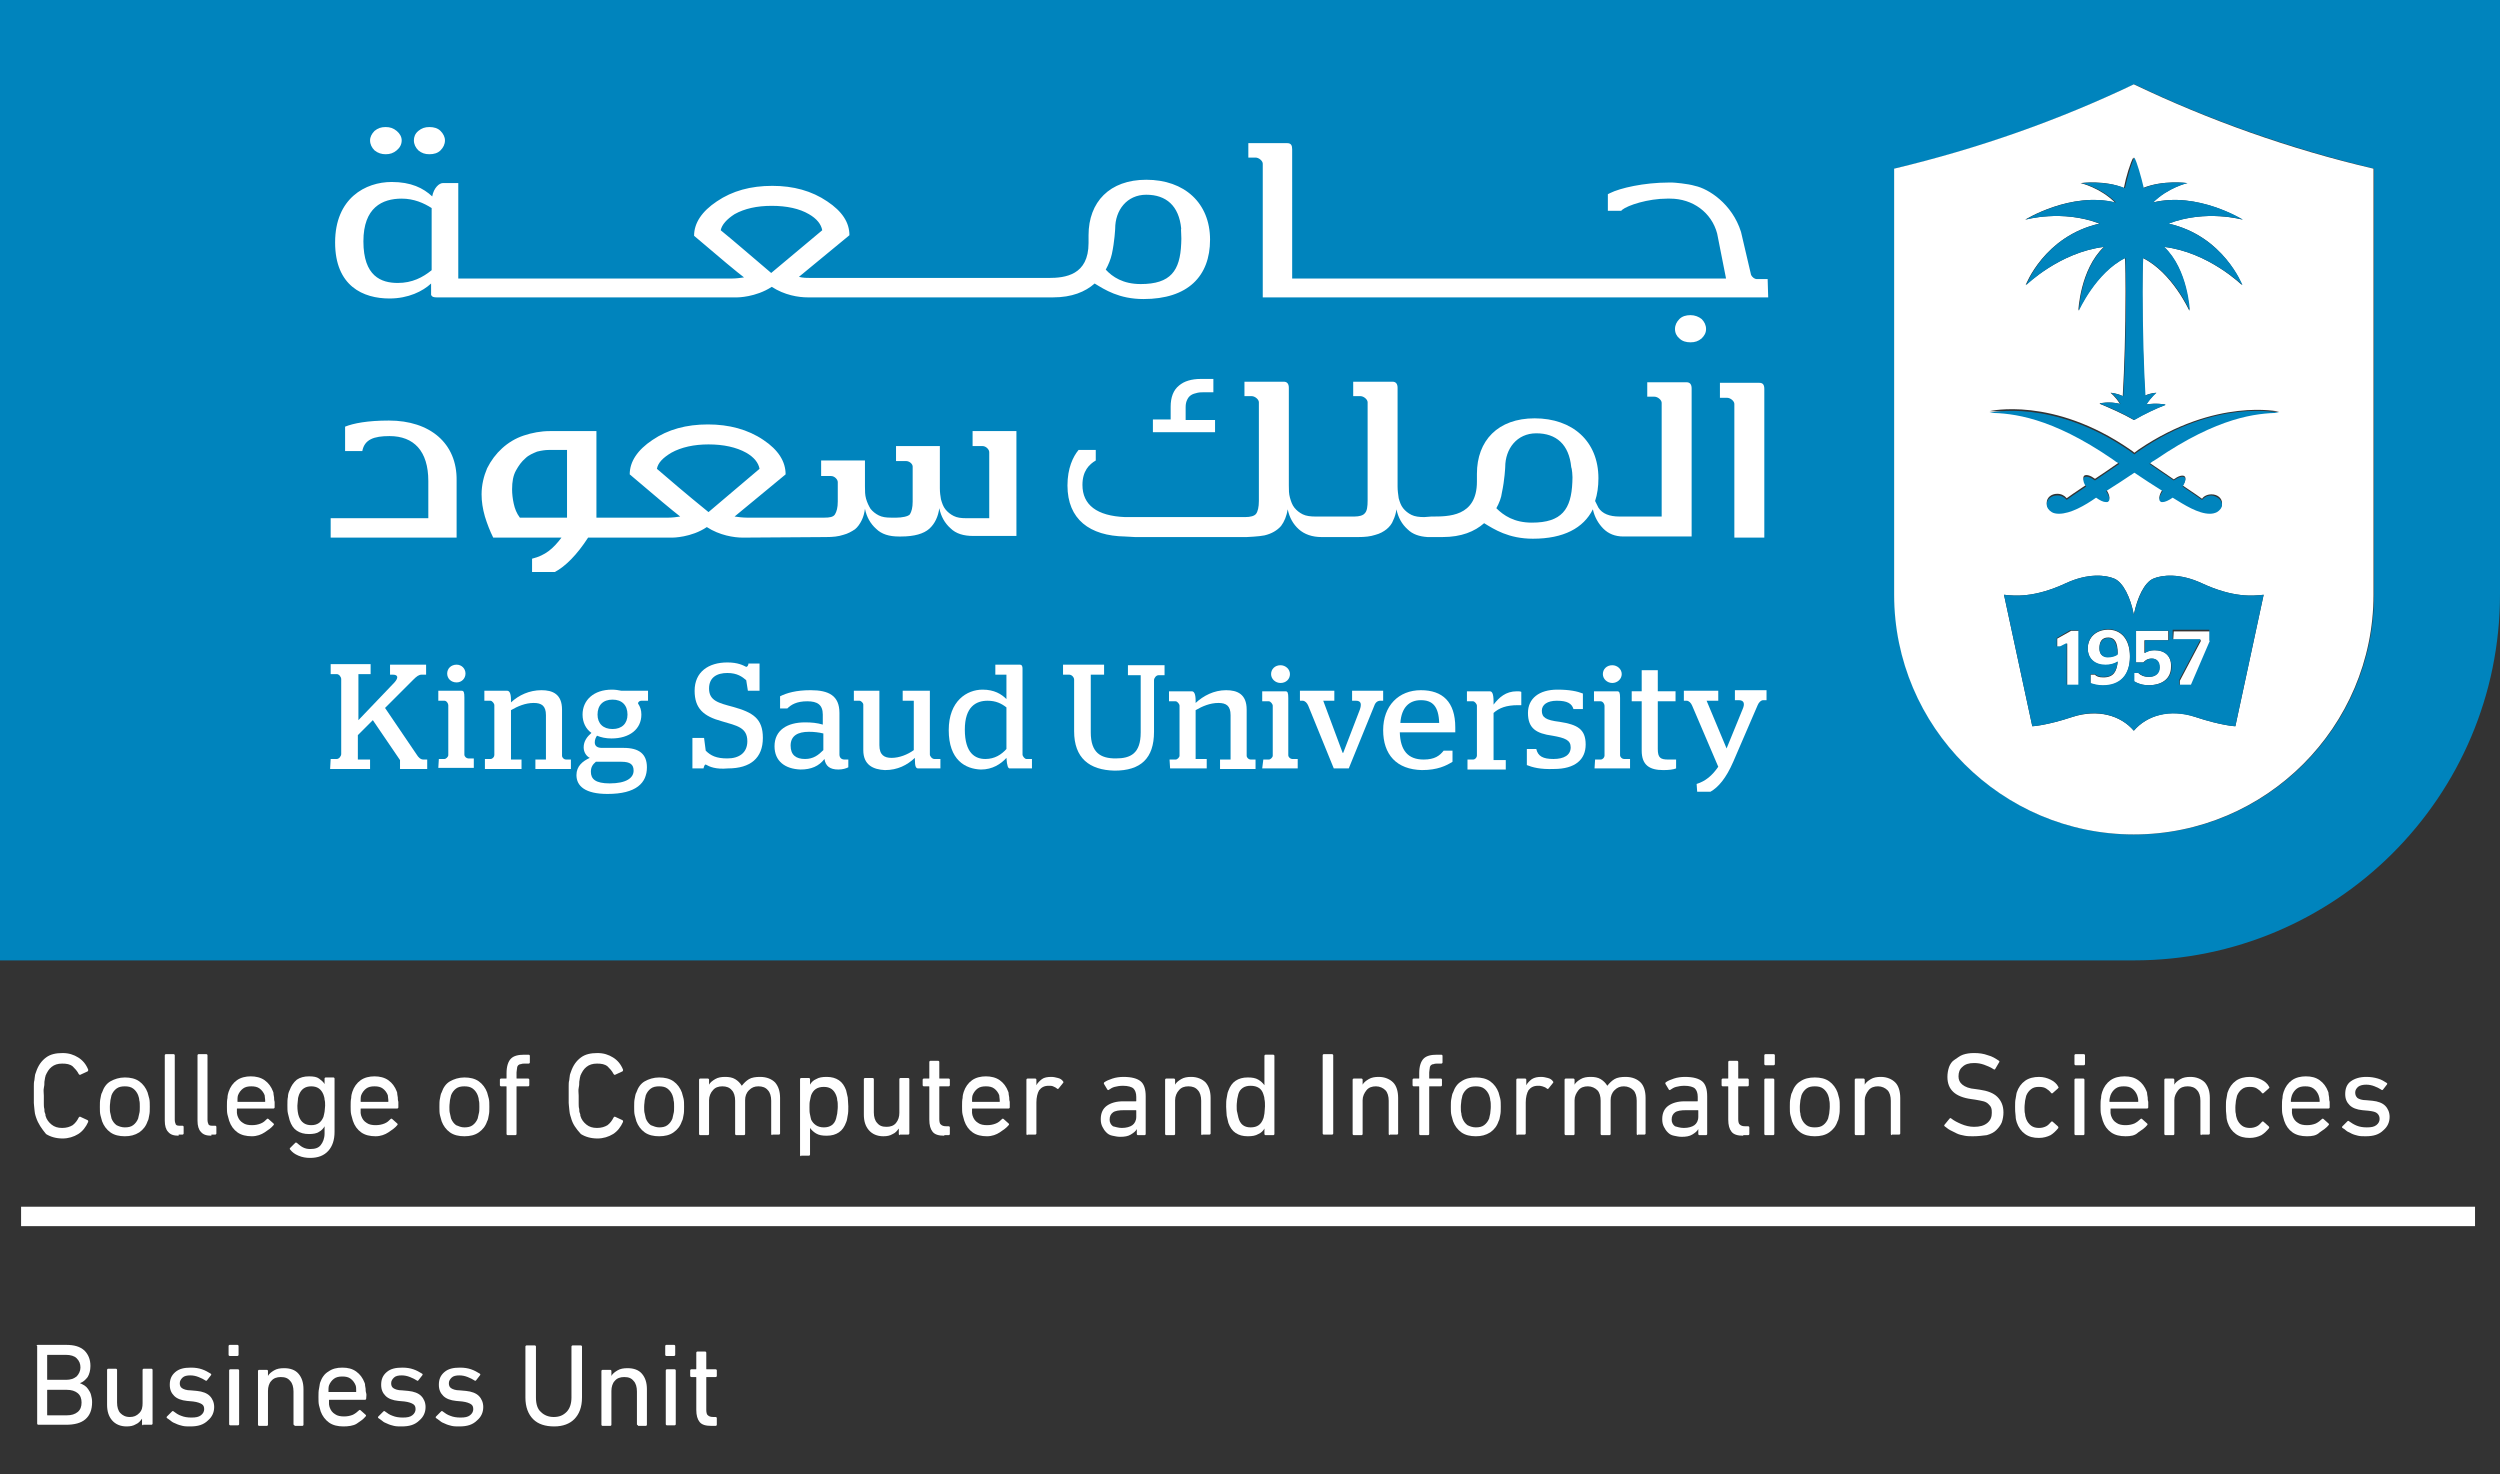 <?xml version="1.0" encoding="utf-8"?>
<!-- Generator: Adobe Illustrator 28.0.0, SVG Export Plug-In . SVG Version: 6.00 Build 0)  -->
<svg version="1.1" id="Layer_1" xmlns="http://www.w3.org/2000/svg" xmlns:xlink="http://www.w3.org/1999/xlink" x="0px" y="0px"
	 viewBox="0 0 450.6 265.7" style="enable-background:new 0 0 450.6 265.7;" xml:space="preserve">
<rect x="0" y="0" width="450.6" height="265.7" fill="#333333" stroke="none"/>
<style type="text/css">
	.st0{enable-background:new    ;}
	.st1{fill:#FFFFFF;}
	.st2{clip-path:url(#SVGID_00000169548666149266065170000013180727446100607374_);}
	.st3{fill:#0084BD;}
</style>
<g>
	<g>
		<g class="st0">
			<path class="st1" d="M6.5,201.4c-0.1-0.2-0.1-0.4-0.2-0.7c0-0.2-0.1-0.5-0.1-0.8c0-0.3-0.1-0.7-0.1-1.1c0-0.4,0-0.9,0-1.5
				s0-1.1,0-1.5c0-0.4,0-0.8,0.1-1.1c0-0.3,0.1-0.6,0.1-0.8c0-0.2,0.1-0.4,0.2-0.7c0.4-1.2,1-2,1.8-2.6c0.8-0.6,1.8-0.8,3-0.8
				c1.1,0,2,0.3,2.8,0.8c0.8,0.5,1.4,1.2,1.8,2.2c0,0.1,0,0.2-0.1,0.3l-1.3,0.6c-0.1,0.1-0.2,0-0.3-0.1c-0.3-0.6-0.7-1-1.1-1.4
				c-0.5-0.4-1.1-0.5-1.9-0.5c-0.8,0-1.4,0.2-1.9,0.6c-0.5,0.4-0.8,0.9-1.1,1.6c0,0.2-0.1,0.3-0.1,0.5s-0.1,0.4-0.1,0.7
				c0,0.3,0,0.6-0.1,1s0,0.9,0,1.4s0,1.1,0,1.4s0,0.7,0.1,1c0,0.3,0,0.5,0.1,0.7s0.1,0.3,0.1,0.5c0.2,0.7,0.6,1.2,1.1,1.6
				c0.5,0.4,1.1,0.6,1.9,0.6c0.8,0,1.4-0.2,1.9-0.5c0.5-0.4,0.8-0.8,1.1-1.4c0.1-0.1,0.2-0.2,0.3-0.1l1.3,0.6
				c0.1,0.1,0.1,0.1,0.1,0.3c-0.4,0.9-1,1.7-1.8,2.2c-0.8,0.5-1.8,0.8-2.8,0.8c-1.2,0-2.2-0.3-3-0.8C7.5,203.4,6.9,202.6,6.5,201.4z
				"/>
			<path class="st1" d="M22.5,204.8c-1,0-1.9-0.2-2.6-0.7s-1.2-1.2-1.5-2c-0.1-0.4-0.2-0.7-0.3-1.1s-0.1-0.9-0.1-1.5s0-1.1,0.1-1.5
				c0.1-0.4,0.1-0.8,0.3-1.1c0.3-0.9,0.8-1.6,1.5-2s1.6-0.7,2.6-0.7c1,0,1.9,0.2,2.6,0.7c0.7,0.5,1.2,1.2,1.5,2
				c0.1,0.4,0.2,0.7,0.3,1.1c0.1,0.4,0.1,0.9,0.1,1.5s0,1.1-0.1,1.5s-0.1,0.8-0.3,1.1c-0.3,0.9-0.8,1.5-1.5,2
				C24.3,204.6,23.5,204.8,22.5,204.8z M22.5,203.2c0.6,0,1.1-0.1,1.5-0.4s0.7-0.7,0.9-1.2c0.1-0.3,0.1-0.6,0.2-0.9s0.1-0.7,0.1-1.2
				c0-0.5,0-0.9-0.1-1.2c0-0.3-0.1-0.6-0.2-0.9c-0.2-0.5-0.5-0.9-0.9-1.2s-0.9-0.4-1.5-0.4c-0.6,0-1.1,0.1-1.5,0.4
				c-0.4,0.3-0.7,0.7-0.9,1.2c-0.1,0.3-0.1,0.6-0.2,0.9c0,0.3-0.1,0.7-0.1,1.2c0,0.5,0,0.9,0.1,1.2s0.1,0.6,0.2,0.9
				c0.2,0.5,0.5,0.9,0.9,1.2C21.4,203,21.9,203.2,22.5,203.2z"/>
			<path class="st1" d="M32.2,204.7c-0.9,0-1.5-0.2-1.9-0.7c-0.4-0.4-0.6-1.1-0.6-2v-11.8c0-0.1,0.1-0.2,0.2-0.2h1.4
				c0.1,0,0.2,0.1,0.2,0.2v11.6c0,0.4,0.1,0.7,0.2,0.9c0.2,0.2,0.4,0.2,0.8,0.2h0.4c0.1,0,0.2,0.1,0.2,0.2v1.2
				c0,0.1-0.1,0.2-0.2,0.2H32.2z"/>
			<path class="st1" d="M38.1,204.7c-0.9,0-1.5-0.2-1.9-0.7c-0.4-0.4-0.6-1.1-0.6-2v-11.8c0-0.1,0.1-0.2,0.2-0.2h1.4
				c0.1,0,0.2,0.1,0.2,0.2v11.6c0,0.4,0.1,0.7,0.2,0.9c0.2,0.2,0.4,0.2,0.8,0.2h0.4c0.1,0,0.2,0.1,0.2,0.2v1.2
				c0,0.1-0.1,0.2-0.2,0.2H38.1z"/>
			<path class="st1" d="M45.4,204.8c-1,0-1.9-0.2-2.6-0.7s-1.2-1.2-1.5-2.1c-0.1-0.3-0.2-0.7-0.3-1.1s-0.1-0.9-0.1-1.5
				s0-1.1,0.1-1.5c0-0.4,0.1-0.8,0.2-1.1c0.3-0.9,0.8-1.6,1.5-2.1c0.7-0.5,1.6-0.7,2.5-0.7s1.8,0.2,2.5,0.7s1.2,1.2,1.5,2
				c0.1,0.2,0.1,0.3,0.1,0.5s0.1,0.4,0.1,0.6c0,0.2,0,0.5,0.1,0.8c0,0.3,0,0.6,0,1c0,0.1-0.1,0.2-0.2,0.2h-6.5c-0.1,0-0.1,0-0.1,0.1
				c0,0.3,0,0.5,0,0.7c0,0.2,0.1,0.4,0.1,0.5c0.2,0.6,0.5,1,1,1.3c0.4,0.3,1,0.4,1.6,0.4c0.6,0,1.1-0.1,1.6-0.3s0.8-0.5,1.1-0.8
				c0.1-0.1,0.2-0.1,0.3,0l0.9,0.8c0.1,0.1,0.1,0.2,0,0.3c-0.4,0.5-1,0.9-1.6,1.3S46.3,204.8,45.4,204.8z M47.7,198.6
				c0.1,0,0.1,0,0.1-0.1c0-0.5-0.1-0.8-0.1-1.1c-0.2-0.5-0.5-0.9-0.9-1.2c-0.4-0.3-0.9-0.4-1.5-0.4c-0.6,0-1.1,0.1-1.5,0.4
				c-0.4,0.3-0.7,0.7-0.9,1.2c-0.1,0.3-0.1,0.7-0.1,1.1c0,0.1,0,0.1,0.1,0.1H47.7z"/>
			<path class="st1" d="M55.9,208.7c-0.7,0-1.4-0.1-2.1-0.4s-1.1-0.6-1.5-1.1c-0.1-0.1-0.1-0.2,0-0.3l0.9-0.9c0.1-0.1,0.2-0.1,0.3,0
				c0.4,0.3,0.7,0.6,1.1,0.8c0.4,0.2,0.8,0.3,1.3,0.3c0.9,0,1.5-0.2,1.9-0.7c0.4-0.5,0.7-1.2,0.7-2.1V203h0c-0.2,0.4-0.6,0.8-1,1
				c-0.4,0.3-1.1,0.4-1.8,0.4c-0.9,0-1.6-0.2-2.2-0.6c-0.6-0.4-1-1-1.3-1.9c-0.1-0.4-0.2-0.8-0.3-1.2c-0.1-0.4-0.1-0.9-0.1-1.5
				s0-1.1,0.1-1.5c0-0.4,0.1-0.8,0.3-1.2c0.3-0.8,0.7-1.4,1.3-1.9c0.6-0.4,1.3-0.6,2.2-0.6c0.8,0,1.4,0.1,1.8,0.4s0.8,0.6,1,1h0v-1
				c0-0.1,0.1-0.2,0.2-0.2h1.4c0.1,0,0.2,0.1,0.2,0.2v9.6c0,1.5-0.4,2.6-1.1,3.4C58.4,208.3,57.3,208.7,55.9,208.7z M56.1,202.8
				c1.1,0,1.8-0.5,2.2-1.5c0.1-0.3,0.1-0.5,0.2-0.9c0-0.3,0.1-0.7,0.1-1.1s0-0.8-0.1-1.1c0-0.3-0.1-0.6-0.2-0.9
				c-0.4-1-1.1-1.5-2.2-1.5c-1.1,0-1.8,0.5-2.2,1.5c-0.1,0.3-0.2,0.6-0.2,0.9c0,0.3-0.1,0.7-0.1,1.1c0,0.8,0.1,1.5,0.3,2
				C54.3,202.3,55,202.8,56.1,202.8z"/>
			<path class="st1" d="M67.7,204.8c-1,0-1.9-0.2-2.6-0.7s-1.2-1.2-1.5-2.1c-0.1-0.3-0.2-0.7-0.3-1.1s-0.1-0.9-0.1-1.5
				s0-1.1,0.1-1.5c0-0.4,0.1-0.8,0.2-1.1c0.3-0.9,0.8-1.6,1.5-2.1c0.7-0.5,1.6-0.7,2.5-0.7s1.8,0.2,2.5,0.7s1.2,1.2,1.5,2
				c0.1,0.2,0.1,0.3,0.1,0.5s0.1,0.4,0.1,0.6c0,0.2,0,0.5,0.1,0.8c0,0.3,0,0.6,0,1c0,0.1-0.1,0.2-0.2,0.2h-6.5c-0.1,0-0.1,0-0.1,0.1
				c0,0.3,0,0.5,0,0.7c0,0.2,0.1,0.4,0.1,0.5c0.2,0.6,0.5,1,1,1.3c0.4,0.3,1,0.4,1.6,0.4c0.6,0,1.1-0.1,1.6-0.3s0.8-0.5,1.1-0.8
				c0.1-0.1,0.2-0.1,0.3,0l0.9,0.8c0.1,0.1,0.1,0.2,0,0.3c-0.4,0.5-1,0.9-1.6,1.3S68.6,204.8,67.7,204.8z M69.9,198.6
				c0.1,0,0.1,0,0.1-0.1c0-0.5-0.1-0.8-0.1-1.1c-0.2-0.5-0.5-0.9-0.9-1.2c-0.4-0.3-0.9-0.4-1.5-0.4c-0.6,0-1.1,0.1-1.5,0.4
				c-0.4,0.3-0.7,0.7-0.9,1.2c-0.1,0.3-0.1,0.7-0.1,1.1c0,0.1,0,0.1,0.1,0.1H69.9z"/>
			<path class="st1" d="M83.7,204.8c-1,0-1.9-0.2-2.6-0.7s-1.2-1.2-1.5-2c-0.1-0.4-0.2-0.7-0.3-1.1s-0.1-0.9-0.1-1.5s0-1.1,0.1-1.5
				c0.1-0.4,0.1-0.8,0.3-1.1c0.3-0.9,0.8-1.6,1.5-2s1.6-0.7,2.6-0.7c1,0,1.9,0.2,2.6,0.7c0.7,0.5,1.2,1.2,1.5,2
				c0.1,0.4,0.2,0.7,0.3,1.1c0.1,0.4,0.1,0.9,0.1,1.5s0,1.1-0.1,1.5s-0.1,0.8-0.3,1.1c-0.3,0.9-0.8,1.5-1.5,2
				C85.6,204.6,84.7,204.8,83.7,204.8z M83.7,203.2c0.6,0,1.1-0.1,1.5-0.4s0.7-0.7,0.9-1.2c0.1-0.3,0.1-0.6,0.2-0.9s0.1-0.7,0.1-1.2
				c0-0.5,0-0.9-0.1-1.2c0-0.3-0.1-0.6-0.2-0.9c-0.2-0.5-0.5-0.9-0.9-1.2s-0.9-0.4-1.5-0.4c-0.6,0-1.1,0.1-1.5,0.4
				c-0.4,0.3-0.7,0.7-0.9,1.2c-0.1,0.3-0.1,0.6-0.2,0.9c0,0.3-0.1,0.7-0.1,1.2c0,0.5,0,0.9,0.1,1.2s0.1,0.6,0.2,0.9
				c0.2,0.5,0.5,0.9,0.9,1.2C82.7,203,83.1,203.2,83.7,203.2z"/>
			<path class="st1" d="M91.5,204.6c-0.1,0-0.2-0.1-0.2-0.2v-8.5c0-0.1,0-0.1-0.1-0.1h-0.9c-0.1,0-0.2-0.1-0.2-0.2v-1
				c0-0.1,0.1-0.2,0.2-0.2h0.9c0.1,0,0.1,0,0.1-0.1v-0.9c0-1.2,0.3-2.1,0.8-2.6c0.5-0.5,1.3-0.7,2.4-0.7h0.8c0.1,0,0.2,0.1,0.2,0.2
				v1.2c0,0.1-0.1,0.2-0.2,0.2h-0.6c-0.3,0-0.6,0-0.8,0.1c-0.2,0-0.4,0.1-0.5,0.2s-0.2,0.3-0.2,0.5c0,0.2-0.1,0.5-0.1,0.8v1
				c0,0.1,0,0.1,0.1,0.1h2c0.1,0,0.2,0.1,0.2,0.2v1c0,0.1-0.1,0.2-0.2,0.2h-2c-0.1,0-0.1,0-0.1,0.1v8.5c0,0.1-0.1,0.2-0.2,0.2H91.5z
				"/>
			<path class="st1" d="M102.9,201.4c-0.1-0.2-0.1-0.4-0.2-0.7c0-0.2-0.1-0.5-0.1-0.8c0-0.3-0.1-0.7-0.1-1.1c0-0.4,0-0.9,0-1.5
				s0-1.1,0-1.5c0-0.4,0-0.8,0.1-1.1c0-0.3,0.1-0.6,0.1-0.8c0-0.2,0.1-0.4,0.2-0.7c0.4-1.2,1-2,1.8-2.6c0.8-0.6,1.8-0.8,3-0.8
				c1.1,0,2,0.3,2.8,0.8c0.8,0.5,1.4,1.2,1.8,2.2c0,0.1,0,0.2-0.1,0.3l-1.3,0.6c-0.1,0.1-0.2,0-0.3-0.1c-0.3-0.6-0.7-1-1.1-1.4
				c-0.5-0.4-1.1-0.5-1.9-0.5c-0.8,0-1.4,0.2-1.9,0.6c-0.5,0.4-0.8,0.9-1.1,1.6c0,0.2-0.1,0.3-0.1,0.5s-0.1,0.4-0.1,0.7
				c0,0.3,0,0.6-0.1,1s0,0.9,0,1.4s0,1.1,0,1.4s0,0.7,0.1,1c0,0.3,0,0.5,0.1,0.7s0.1,0.3,0.1,0.5c0.2,0.7,0.6,1.2,1.1,1.6
				c0.5,0.4,1.1,0.6,1.9,0.6c0.8,0,1.4-0.2,1.9-0.5c0.5-0.4,0.8-0.8,1.1-1.4c0.1-0.1,0.2-0.2,0.3-0.1l1.3,0.6
				c0.1,0.1,0.1,0.1,0.1,0.3c-0.4,0.9-1,1.7-1.8,2.2c-0.8,0.5-1.8,0.8-2.8,0.8c-1.2,0-2.2-0.3-3-0.8
				C103.8,203.4,103.2,202.6,102.9,201.4z"/>
			<path class="st1" d="M118.8,204.8c-1,0-1.9-0.2-2.6-0.7s-1.2-1.2-1.5-2c-0.1-0.4-0.2-0.7-0.3-1.1s-0.1-0.9-0.1-1.5s0-1.1,0.1-1.5
				c0.1-0.4,0.1-0.8,0.3-1.1c0.3-0.9,0.8-1.6,1.5-2s1.6-0.7,2.6-0.7c1,0,1.9,0.2,2.6,0.7c0.7,0.5,1.2,1.2,1.5,2
				c0.1,0.4,0.2,0.7,0.3,1.1c0.1,0.4,0.1,0.9,0.1,1.5s0,1.1-0.1,1.5s-0.1,0.8-0.3,1.1c-0.3,0.9-0.8,1.5-1.5,2
				C120.7,204.6,119.8,204.8,118.8,204.8z M118.8,203.2c0.6,0,1.1-0.1,1.5-0.4s0.7-0.7,0.9-1.2c0.1-0.3,0.1-0.6,0.2-0.9
				s0.1-0.7,0.1-1.2c0-0.5,0-0.9-0.1-1.2c0-0.3-0.1-0.6-0.2-0.9c-0.2-0.5-0.5-0.9-0.9-1.2s-0.9-0.4-1.5-0.4c-0.6,0-1.1,0.1-1.5,0.4
				c-0.4,0.3-0.7,0.7-0.9,1.2c-0.1,0.3-0.1,0.6-0.2,0.9c0,0.3-0.1,0.7-0.1,1.2c0,0.5,0,0.9,0.1,1.2s0.1,0.6,0.2,0.9
				c0.2,0.5,0.5,0.9,0.9,1.2C117.8,203,118.3,203.2,118.8,203.2z"/>
			<path class="st1" d="M139.2,204.6c-0.1,0-0.2-0.1-0.2-0.2v-6c0-0.8-0.2-1.5-0.6-1.9c-0.4-0.5-1-0.7-1.7-0.7
				c-0.7,0-1.2,0.2-1.7,0.7s-0.7,1.1-0.7,1.8v6.1c0,0.1-0.1,0.2-0.2,0.2h-1.4c-0.1,0-0.2-0.1-0.2-0.2v-6c0-0.8-0.2-1.5-0.6-1.9
				c-0.4-0.5-1-0.7-1.7-0.7c-0.7,0-1.3,0.2-1.7,0.7c-0.4,0.4-0.7,1.1-0.7,1.8v6.1c0,0.1-0.1,0.2-0.2,0.2h-1.4
				c-0.1,0-0.2-0.1-0.2-0.2v-9.8c0-0.1,0.1-0.2,0.2-0.2h1.4c0.1,0,0.2,0.1,0.2,0.2v0.9h0c0.2-0.4,0.6-0.7,1.1-1
				c0.5-0.3,1.1-0.4,1.8-0.4s1.3,0.1,1.8,0.4s0.9,0.7,1.2,1.2h0c0.4-0.5,0.8-0.9,1.3-1.2s1.2-0.4,2-0.4c1.2,0,2.1,0.4,2.7,1
				c0.6,0.7,0.9,1.6,0.9,2.8v6.4c0,0.1-0.1,0.2-0.2,0.2H139.2z"/>
			<path class="st1" d="M144.4,208.4c-0.1,0-0.2-0.1-0.2-0.2v-13.7c0-0.1,0.1-0.2,0.2-0.2h1.4c0.1,0,0.2,0.1,0.2,0.2v1h0
				c0.2-0.4,0.6-0.8,1.1-1c0.5-0.3,1.1-0.4,1.9-0.4c0.9,0,1.6,0.2,2.2,0.6s1,1,1.3,1.8c0.1,0.4,0.2,0.8,0.3,1.3c0,0.4,0.1,1,0.1,1.6
				c0,0.6,0,1.2-0.1,1.6c-0.1,0.4-0.1,0.9-0.3,1.3c-0.3,0.8-0.7,1.4-1.3,1.8c-0.6,0.4-1.3,0.6-2.2,0.6c-0.8,0-1.4-0.1-1.9-0.4
				c-0.5-0.3-0.8-0.6-1.1-1h0v4.8c0,0.1-0.1,0.2-0.2,0.2H144.4z M148.5,203.2c1.1,0,1.9-0.5,2.2-1.6c0.1-0.3,0.1-0.6,0.2-0.9
				c0-0.3,0.1-0.7,0.1-1.2c0-0.5,0-0.9-0.1-1.2c0-0.3-0.1-0.7-0.2-0.9c-0.4-1-1.1-1.5-2.2-1.5c-1.2,0-1.9,0.5-2.3,1.5
				c-0.1,0.3-0.1,0.5-0.2,0.9s-0.1,0.7-0.1,1.3s0,0.9,0.1,1.3s0.1,0.6,0.2,0.9C146.6,202.6,147.3,203.2,148.5,203.2z"/>
			<path class="st1" d="M162.2,204.6c-0.1,0-0.2-0.1-0.2-0.2v-1h0c-0.3,0.4-0.6,0.8-1.1,1c-0.5,0.3-1,0.4-1.7,0.4
				c-1.1,0-2-0.4-2.6-1.1c-0.6-0.7-0.9-1.6-0.9-2.8v-6.4c0-0.1,0.1-0.2,0.2-0.2h1.4c0.1,0,0.2,0.1,0.2,0.2v6c0,0.8,0.2,1.5,0.6,1.9
				c0.4,0.5,0.9,0.7,1.7,0.7c0.7,0,1.3-0.2,1.7-0.7c0.4-0.5,0.6-1.1,0.6-1.8v-6.1c0-0.1,0.1-0.2,0.2-0.2h1.4c0.1,0,0.2,0.1,0.2,0.2
				v9.8c0,0.1-0.1,0.2-0.2,0.2H162.2z"/>
			<path class="st1" d="M170.2,204.7c-1,0-1.7-0.2-2.1-0.7s-0.6-1.2-0.6-2.2v-5.9c0-0.1,0-0.1-0.1-0.1h-0.9c-0.1,0-0.2-0.1-0.2-0.2
				v-1c0-0.1,0.1-0.2,0.2-0.2h0.9c0.1,0,0.1,0,0.1-0.1v-2.9c0-0.1,0.1-0.2,0.2-0.2h1.4c0.1,0,0.2,0.1,0.2,0.2v2.9
				c0,0.1,0,0.1,0.1,0.1h1.6c0.1,0,0.2,0.1,0.2,0.2v1c0,0.1-0.1,0.2-0.2,0.2h-1.6c-0.1,0-0.1,0-0.1,0.1v5.8c0,0.5,0.1,0.9,0.3,1
				c0.2,0.2,0.5,0.3,1,0.3h0.4c0.1,0,0.2,0.1,0.2,0.2v1.2c0,0.1-0.1,0.2-0.2,0.2H170.2z"/>
			<path class="st1" d="M177.9,204.8c-1,0-1.9-0.2-2.6-0.7s-1.2-1.2-1.5-2.1c-0.1-0.3-0.2-0.7-0.3-1.1s-0.1-0.9-0.1-1.5
				s0-1.1,0.1-1.5c0-0.4,0.1-0.8,0.2-1.1c0.3-0.9,0.8-1.6,1.5-2.1c0.7-0.5,1.6-0.7,2.5-0.7s1.8,0.2,2.5,0.7s1.2,1.2,1.5,2
				c0.1,0.2,0.1,0.3,0.1,0.5s0.1,0.4,0.1,0.6c0,0.2,0,0.5,0.1,0.8c0,0.3,0,0.6,0,1c0,0.1-0.1,0.2-0.2,0.2h-6.5c-0.1,0-0.1,0-0.1,0.1
				c0,0.3,0,0.5,0,0.7c0,0.2,0.1,0.4,0.1,0.5c0.2,0.6,0.5,1,1,1.3c0.4,0.3,1,0.4,1.6,0.4c0.6,0,1.1-0.1,1.6-0.3s0.8-0.5,1.1-0.8
				c0.1-0.1,0.2-0.1,0.3,0l0.9,0.8c0.1,0.1,0.1,0.2,0,0.3c-0.4,0.5-1,0.9-1.6,1.3S178.8,204.8,177.9,204.8z M180.1,198.6
				c0.1,0,0.1,0,0.1-0.1c0-0.5-0.1-0.8-0.1-1.1c-0.2-0.5-0.5-0.9-0.9-1.2c-0.4-0.3-0.9-0.4-1.5-0.4c-0.6,0-1.1,0.1-1.5,0.4
				c-0.4,0.3-0.7,0.7-0.9,1.2c-0.1,0.3-0.1,0.7-0.1,1.1c0,0.1,0,0.1,0.1,0.1H180.1z"/>
			<path class="st1" d="M185.2,204.6c-0.1,0-0.2-0.1-0.2-0.2v-9.8c0-0.1,0.1-0.2,0.2-0.2h1.4c0.1,0,0.2,0.1,0.2,0.2v1h0
				c0.2-0.4,0.6-0.8,1-1.1c0.4-0.3,1-0.4,1.7-0.4c0.4,0,0.8,0.1,1.2,0.2s0.7,0.3,0.9,0.6c0.1,0.1,0.1,0.2,0,0.3l-0.8,1
				c-0.1,0.1-0.2,0.1-0.3,0c-0.2-0.2-0.5-0.3-0.7-0.4s-0.5-0.1-0.8-0.1c-0.8,0-1.3,0.3-1.7,0.8c-0.3,0.5-0.5,1.3-0.5,2.2v5.6
				c0,0.1-0.1,0.2-0.2,0.2H185.2z"/>
			<path class="st1" d="M205.1,204.6c-0.1,0-0.2-0.1-0.2-0.2v-0.9h0c-0.2,0.4-0.6,0.7-1.1,1c-0.5,0.3-1.1,0.4-1.9,0.4
				c-0.5,0-0.9-0.1-1.4-0.2s-0.8-0.3-1.1-0.6c-0.3-0.3-0.5-0.6-0.7-1c-0.2-0.4-0.3-0.8-0.3-1.4c0-1.1,0.4-1.9,1.1-2.4
				c0.7-0.5,1.7-0.8,2.9-0.8h2.3c0.1,0,0.1,0,0.1-0.1v-0.7c0-0.7-0.2-1.2-0.5-1.5c-0.3-0.3-1-0.5-1.9-0.5c-0.6,0-1.1,0.1-1.5,0.2
				s-0.7,0.3-1,0.5c-0.1,0.1-0.2,0.1-0.3,0l-0.6-1c-0.1-0.1,0-0.2,0-0.3c0.4-0.3,0.9-0.5,1.5-0.7c0.6-0.2,1.3-0.3,2-0.3
				c1.5,0,2.5,0.3,3.1,0.8c0.6,0.5,0.9,1.4,0.9,2.7v6.8c0,0.1-0.1,0.2-0.2,0.2H205.1z M202.2,203.3c0.8,0,1.5-0.2,1.9-0.5
				s0.7-0.8,0.7-1.5v-1.1c0-0.1,0-0.1-0.1-0.1h-2.1c-0.9,0-1.6,0.1-2,0.4c-0.4,0.3-0.6,0.7-0.6,1.3c0,0.5,0.2,0.9,0.6,1.2
				C201,203.1,201.6,203.3,202.2,203.3z"/>
			<path class="st1" d="M216.7,204.6c-0.1,0-0.2-0.1-0.2-0.2v-6c0-0.8-0.2-1.5-0.6-1.9c-0.4-0.5-1-0.7-1.7-0.7
				c-0.7,0-1.3,0.2-1.7,0.7c-0.4,0.4-0.7,1.1-0.7,1.8v6.1c0,0.1-0.1,0.2-0.2,0.2h-1.4c-0.1,0-0.2-0.1-0.2-0.2v-9.8
				c0-0.1,0.1-0.2,0.2-0.2h1.4c0.1,0,0.2,0.1,0.2,0.2v0.9h0c0.2-0.4,0.6-0.7,1.1-1c0.5-0.3,1.1-0.4,1.8-0.4c1.1,0,2,0.4,2.6,1
				c0.6,0.7,0.9,1.6,0.9,2.8v6.4c0,0.1-0.1,0.2-0.2,0.2H216.7z"/>
			<path class="st1" d="M228.1,204.6c-0.1,0-0.2-0.1-0.2-0.2v-1h0c-0.2,0.4-0.6,0.8-1.1,1c-0.5,0.3-1.1,0.4-1.9,0.4
				c-0.9,0-1.6-0.2-2.2-0.6c-0.6-0.4-1-1-1.3-1.8c-0.1-0.4-0.2-0.8-0.3-1.3c0-0.4-0.1-1-0.1-1.6c0-0.6,0-1.2,0.1-1.6
				s0.1-0.9,0.3-1.3c0.3-0.8,0.7-1.4,1.3-1.8s1.3-0.6,2.2-0.6c0.8,0,1.4,0.1,1.9,0.4c0.5,0.3,0.8,0.6,1.1,1h0v-5.3
				c0-0.1,0.1-0.2,0.2-0.2h1.4c0.1,0,0.2,0.1,0.2,0.2v14.1c0,0.1-0.1,0.2-0.2,0.2H228.1z M225.4,203.2c1.2,0,1.9-0.5,2.3-1.6
				c0.1-0.2,0.1-0.5,0.2-0.9c0-0.3,0.1-0.8,0.1-1.3s0-0.9-0.1-1.3c0-0.3-0.1-0.6-0.2-0.9c-0.3-1-1.1-1.5-2.3-1.5
				c-1.1,0-1.9,0.5-2.2,1.5c-0.1,0.3-0.1,0.6-0.2,0.9c0,0.3-0.1,0.7-0.1,1.2c0,0.5,0,0.9,0.1,1.2s0.1,0.6,0.2,0.9
				C223.5,202.6,224.2,203.2,225.4,203.2z"/>
			<path class="st1" d="M238.4,190.2c0-0.1,0.1-0.2,0.2-0.2h1.5c0.1,0,0.2,0.1,0.2,0.2v14.1c0,0.1-0.1,0.2-0.2,0.2h-1.5
				c-0.1,0-0.2-0.1-0.2-0.2V190.2z"/>
			<path class="st1" d="M250.5,204.6c-0.1,0-0.2-0.1-0.2-0.2v-6c0-0.8-0.2-1.5-0.6-1.9s-1-0.7-1.7-0.7c-0.7,0-1.3,0.2-1.7,0.7
				s-0.7,1.1-0.7,1.8v6.1c0,0.1-0.1,0.2-0.2,0.2H244c-0.1,0-0.2-0.1-0.2-0.2v-9.8c0-0.1,0.1-0.2,0.2-0.2h1.4c0.1,0,0.2,0.1,0.2,0.2
				v0.9h0c0.2-0.4,0.6-0.7,1.1-1c0.5-0.3,1.1-0.4,1.8-0.4c1.1,0,2,0.4,2.6,1s0.9,1.6,0.9,2.8v6.4c0,0.1-0.1,0.2-0.2,0.2H250.5z"/>
			<path class="st1" d="M256,204.6c-0.1,0-0.2-0.1-0.2-0.2v-8.5c0-0.1,0-0.1-0.1-0.1h-0.9c-0.1,0-0.2-0.1-0.2-0.2v-1
				c0-0.1,0.1-0.2,0.2-0.2h0.9c0.1,0,0.1,0,0.1-0.1v-0.9c0-1.2,0.3-2.1,0.8-2.6c0.5-0.5,1.3-0.7,2.4-0.7h0.8c0.1,0,0.2,0.1,0.2,0.2
				v1.2c0,0.1-0.1,0.2-0.2,0.2h-0.6c-0.3,0-0.6,0-0.8,0.1c-0.2,0-0.4,0.1-0.5,0.2s-0.2,0.3-0.2,0.5c0,0.2-0.1,0.5-0.1,0.8v1
				c0,0.1,0,0.1,0.1,0.1h2c0.1,0,0.2,0.1,0.2,0.2v1c0,0.1-0.1,0.2-0.2,0.2h-2c-0.1,0-0.1,0-0.1,0.1v8.5c0,0.1-0.1,0.2-0.2,0.2H256z"
				/>
			<path class="st1" d="M266,204.8c-1,0-1.9-0.2-2.6-0.7c-0.7-0.5-1.2-1.2-1.5-2c-0.1-0.4-0.2-0.7-0.3-1.1c-0.1-0.4-0.1-0.9-0.1-1.5
				s0-1.1,0.1-1.5c0.1-0.4,0.1-0.8,0.3-1.1c0.3-0.9,0.8-1.6,1.5-2c0.7-0.5,1.6-0.7,2.6-0.7c1,0,1.9,0.2,2.6,0.7
				c0.7,0.5,1.2,1.2,1.5,2c0.1,0.4,0.2,0.7,0.3,1.1c0.1,0.4,0.1,0.9,0.1,1.5s0,1.1-0.1,1.5c-0.1,0.4-0.1,0.8-0.3,1.1
				c-0.3,0.9-0.8,1.5-1.5,2C267.8,204.6,267,204.8,266,204.8z M266,203.2c0.6,0,1.1-0.1,1.5-0.4s0.7-0.7,0.9-1.2
				c0.1-0.3,0.1-0.6,0.2-0.9c0-0.3,0.1-0.7,0.1-1.2c0-0.5,0-0.9-0.1-1.2c0-0.3-0.1-0.6-0.2-0.9c-0.2-0.5-0.5-0.9-0.9-1.2
				s-0.9-0.4-1.5-0.4c-0.6,0-1.1,0.1-1.5,0.4c-0.4,0.3-0.7,0.7-0.9,1.2c-0.1,0.3-0.1,0.6-0.2,0.9c0,0.3-0.1,0.7-0.1,1.2
				c0,0.5,0,0.9,0.1,1.2c0,0.3,0.1,0.6,0.2,0.9c0.2,0.5,0.5,0.9,0.9,1.2C264.9,203,265.4,203.2,266,203.2z"/>
			<path class="st1" d="M273.5,204.6c-0.1,0-0.2-0.1-0.2-0.2v-9.8c0-0.1,0.1-0.2,0.2-0.2h1.4c0.1,0,0.2,0.1,0.2,0.2v1h0
				c0.2-0.4,0.6-0.8,1-1.1c0.5-0.3,1-0.4,1.7-0.4c0.4,0,0.8,0.1,1.2,0.2c0.4,0.1,0.7,0.3,0.9,0.6c0.1,0.1,0.1,0.2,0,0.3l-0.8,1
				c-0.1,0.1-0.2,0.1-0.3,0c-0.2-0.2-0.5-0.3-0.8-0.4s-0.5-0.1-0.8-0.1c-0.8,0-1.3,0.3-1.7,0.8c-0.3,0.5-0.5,1.3-0.5,2.2v5.6
				c0,0.1-0.1,0.2-0.2,0.2H273.5z"/>
			<path class="st1" d="M295.2,204.6c-0.1,0-0.2-0.1-0.2-0.2v-6c0-0.8-0.2-1.5-0.6-1.9s-1-0.7-1.7-0.7c-0.7,0-1.2,0.2-1.7,0.7
				s-0.7,1.1-0.7,1.8v6.1c0,0.1-0.1,0.2-0.2,0.2h-1.4c-0.1,0-0.2-0.1-0.2-0.2v-6c0-0.8-0.2-1.5-0.6-1.9s-1-0.7-1.7-0.7
				c-0.7,0-1.3,0.2-1.7,0.7s-0.7,1.1-0.7,1.8v6.1c0,0.1-0.1,0.2-0.2,0.2h-1.4c-0.1,0-0.2-0.1-0.2-0.2v-9.8c0-0.1,0.1-0.2,0.2-0.2
				h1.4c0.1,0,0.2,0.1,0.2,0.2v0.9h0c0.2-0.4,0.6-0.7,1.1-1c0.5-0.3,1.1-0.4,1.8-0.4s1.3,0.1,1.8,0.4s0.9,0.7,1.2,1.2h0
				c0.4-0.5,0.8-0.9,1.3-1.2s1.2-0.4,2-0.4c1.2,0,2.1,0.4,2.7,1s0.9,1.6,0.9,2.8v6.4c0,0.1-0.1,0.2-0.2,0.2H295.2z"/>
			<path class="st1" d="M306.3,204.6c-0.1,0-0.2-0.1-0.2-0.2v-0.9h0c-0.2,0.4-0.6,0.7-1.1,1c-0.5,0.3-1.1,0.4-1.9,0.4
				c-0.5,0-0.9-0.1-1.4-0.2s-0.8-0.3-1.1-0.6c-0.3-0.3-0.5-0.6-0.7-1s-0.3-0.8-0.3-1.4c0-1.1,0.4-1.9,1.1-2.4
				c0.7-0.5,1.7-0.8,2.9-0.8h2.3c0.1,0,0.1,0,0.1-0.1v-0.7c0-0.7-0.2-1.2-0.5-1.5c-0.3-0.3-1-0.5-1.9-0.5c-0.6,0-1.1,0.1-1.5,0.2
				c-0.4,0.1-0.7,0.3-1,0.5c-0.1,0.1-0.2,0.1-0.3,0l-0.6-1c-0.1-0.1,0-0.2,0-0.3c0.4-0.3,0.9-0.5,1.5-0.7c0.6-0.2,1.3-0.3,2-0.3
				c1.5,0,2.5,0.3,3.1,0.8c0.6,0.5,0.9,1.4,0.9,2.7v6.8c0,0.1-0.1,0.2-0.2,0.2H306.3z M303.5,203.3c0.8,0,1.5-0.2,1.9-0.5
				s0.7-0.8,0.7-1.5v-1.1c0-0.1,0-0.1-0.1-0.1h-2.1c-0.9,0-1.6,0.1-2,0.4c-0.4,0.3-0.6,0.7-0.6,1.3c0,0.5,0.2,0.9,0.6,1.2
				C302.3,203.1,302.8,203.3,303.5,203.3z"/>
			<path class="st1" d="M314.2,204.7c-1,0-1.7-0.2-2.1-0.7s-0.6-1.2-0.6-2.2v-5.9c0-0.1,0-0.1-0.1-0.1h-0.9c-0.1,0-0.2-0.1-0.2-0.2
				v-1c0-0.1,0.1-0.2,0.2-0.2h0.9c0.1,0,0.1,0,0.1-0.1v-2.9c0-0.1,0.1-0.2,0.2-0.2h1.4c0.1,0,0.2,0.1,0.2,0.2v2.9
				c0,0.1,0,0.1,0.1,0.1h1.6c0.1,0,0.2,0.1,0.2,0.2v1c0,0.1-0.1,0.2-0.2,0.2h-1.6c-0.1,0-0.1,0-0.1,0.1v5.8c0,0.5,0.1,0.9,0.3,1
				c0.2,0.2,0.5,0.3,1,0.3h0.5c0.1,0,0.2,0.1,0.2,0.2v1.2c0,0.1-0.1,0.2-0.2,0.2H314.2z"/>
			<path class="st1" d="M318.2,192c-0.1,0-0.2-0.1-0.2-0.2v-1.6c0-0.1,0.1-0.2,0.2-0.2h1.5c0.1,0,0.2,0.1,0.2,0.2v1.6
				c0,0.1-0.1,0.2-0.2,0.2H318.2z M318.2,204.6c-0.1,0-0.2-0.1-0.2-0.2v-9.8c0-0.1,0.1-0.2,0.2-0.2h1.4c0.1,0,0.2,0.1,0.2,0.2v9.8
				c0,0.1-0.1,0.2-0.2,0.2H318.2z"/>
			<path class="st1" d="M327.1,204.8c-1,0-1.9-0.2-2.6-0.7c-0.7-0.5-1.2-1.2-1.5-2c-0.1-0.4-0.2-0.7-0.3-1.1
				c-0.1-0.4-0.1-0.9-0.1-1.5s0-1.1,0.1-1.5c0.1-0.4,0.1-0.8,0.3-1.1c0.3-0.9,0.8-1.6,1.5-2c0.7-0.5,1.6-0.7,2.6-0.7
				s1.9,0.2,2.6,0.7s1.2,1.2,1.5,2c0.1,0.4,0.2,0.7,0.3,1.1c0.1,0.4,0.1,0.9,0.1,1.5s0,1.1-0.1,1.5c-0.1,0.4-0.1,0.8-0.3,1.1
				c-0.3,0.9-0.8,1.5-1.5,2S328.1,204.8,327.1,204.8z M327.1,203.2c0.6,0,1.1-0.1,1.5-0.4s0.7-0.7,0.9-1.2c0.1-0.3,0.1-0.6,0.2-0.9
				c0-0.3,0.1-0.7,0.1-1.2c0-0.5,0-0.9-0.1-1.2c0-0.3-0.1-0.6-0.2-0.9c-0.2-0.5-0.5-0.9-0.9-1.2s-0.9-0.4-1.5-0.4s-1.1,0.1-1.5,0.4
				s-0.7,0.7-0.9,1.2c-0.1,0.3-0.1,0.6-0.2,0.9c0,0.3-0.1,0.7-0.1,1.2c0,0.5,0,0.9,0.1,1.2c0,0.3,0.1,0.6,0.2,0.9
				c0.2,0.5,0.5,0.9,0.9,1.2S326.5,203.2,327.1,203.2z"/>
			<path class="st1" d="M341,204.6c-0.1,0-0.2-0.1-0.2-0.2v-6c0-0.8-0.2-1.5-0.6-1.9s-1-0.7-1.7-0.7c-0.7,0-1.3,0.2-1.7,0.7
				s-0.7,1.1-0.7,1.8v6.1c0,0.1-0.1,0.2-0.2,0.2h-1.4c-0.1,0-0.2-0.1-0.2-0.2v-9.8c0-0.1,0.1-0.2,0.2-0.2h1.4c0.1,0,0.2,0.1,0.2,0.2
				v0.9h0c0.2-0.4,0.6-0.7,1.1-1c0.5-0.3,1.1-0.4,1.8-0.4c1.1,0,2,0.4,2.6,1s0.9,1.6,0.9,2.8v6.4c0,0.1-0.1,0.2-0.2,0.2H341z"/>
			<path class="st1" d="M355.6,204.8c-0.5,0-1,0-1.5-0.1c-0.5-0.1-1-0.2-1.4-0.4c-0.4-0.2-0.8-0.4-1.2-0.6c-0.4-0.2-0.7-0.5-1-0.7
				c-0.1-0.1-0.1-0.2,0-0.3l0.9-1.1c0.1-0.1,0.2-0.1,0.3,0c0.5,0.4,1.1,0.7,1.8,1c0.7,0.3,1.5,0.5,2.3,0.5c1,0,1.8-0.2,2.4-0.7
				s0.8-1.1,0.8-1.8c0-0.3,0-0.6-0.1-0.9c-0.1-0.3-0.3-0.5-0.5-0.7c-0.2-0.2-0.5-0.4-0.9-0.5c-0.4-0.1-0.9-0.2-1.5-0.3l-0.7-0.1
				c-2.9-0.4-4.3-1.7-4.3-4c0-0.6,0.1-1.2,0.3-1.8c0.2-0.5,0.5-1,1-1.3s0.9-0.7,1.5-0.9c0.6-0.2,1.2-0.3,2-0.3
				c0.9,0,1.7,0.1,2.5,0.4c0.8,0.2,1.4,0.6,2,1c0.1,0.1,0.1,0.2,0,0.3l-0.7,1.2c-0.1,0.1-0.2,0.1-0.3,0c-0.6-0.4-1.2-0.6-1.7-0.8
				c-0.6-0.2-1.1-0.3-1.8-0.3c-0.9,0-1.6,0.2-2.1,0.7c-0.5,0.4-0.7,1-0.7,1.7c0,0.6,0.2,1.1,0.7,1.5c0.5,0.4,1.2,0.7,2.4,0.8
				l0.7,0.1c1.4,0.2,2.5,0.6,3.2,1.3c0.7,0.7,1.1,1.6,1.1,2.8c0,0.6-0.1,1.2-0.3,1.8c-0.2,0.5-0.6,1-1,1.4c-0.4,0.4-1,0.7-1.7,0.9
				C357.3,204.7,356.5,204.8,355.6,204.8z"/>
			<path class="st1" d="M363.2,199.5c0-0.6,0-1.1,0.1-1.5c0.1-0.4,0.1-0.8,0.2-1.1c0.3-0.9,0.8-1.6,1.5-2.1c0.7-0.5,1.6-0.7,2.5-0.7
				c0.8,0,1.5,0.2,2.1,0.5c0.6,0.3,1.1,0.7,1.4,1.3c0.1,0.1,0,0.2-0.1,0.3l-0.9,0.8c-0.1,0.1-0.2,0.1-0.3,0
				c-0.3-0.4-0.6-0.6-0.9-0.8c-0.3-0.2-0.7-0.3-1.3-0.3c-0.6,0-1,0.1-1.4,0.4c-0.4,0.3-0.7,0.7-0.9,1.2c-0.1,0.3-0.1,0.6-0.2,0.9
				c0,0.3-0.1,0.7-0.1,1.2c0,0.5,0,0.9,0.1,1.2c0,0.3,0.1,0.6,0.2,0.9c0.2,0.5,0.5,0.9,0.9,1.2c0.4,0.3,0.9,0.4,1.4,0.4
				c0.5,0,0.9-0.1,1.3-0.3s0.6-0.5,0.9-0.8c0.1-0.1,0.2-0.1,0.3,0l0.9,0.8c0.1,0.1,0.1,0.2,0.1,0.3c-0.4,0.5-0.9,1-1.4,1.3
				c-0.6,0.3-1.3,0.5-2.1,0.5c-1,0-1.8-0.2-2.5-0.7c-0.7-0.5-1.2-1.2-1.5-2.1c-0.1-0.3-0.2-0.7-0.2-1.1
				C363.2,200.5,363.2,200,363.2,199.5z"/>
			<path class="st1" d="M374.1,192c-0.1,0-0.2-0.1-0.2-0.2v-1.6c0-0.1,0.1-0.2,0.2-0.2h1.5c0.1,0,0.2,0.1,0.2,0.2v1.6
				c0,0.1-0.1,0.2-0.2,0.2H374.1z M374.1,204.6c-0.1,0-0.2-0.1-0.2-0.2v-9.8c0-0.1,0.1-0.2,0.2-0.2h1.4c0.1,0,0.2,0.1,0.2,0.2v9.8
				c0,0.1-0.1,0.2-0.2,0.2H374.1z"/>
			<path class="st1" d="M383.1,204.8c-1,0-1.9-0.2-2.6-0.7c-0.7-0.5-1.2-1.2-1.5-2.1c-0.1-0.3-0.2-0.7-0.3-1.1
				c-0.1-0.4-0.1-0.9-0.1-1.5s0-1.1,0.1-1.5c0-0.4,0.1-0.8,0.2-1.1c0.3-0.9,0.8-1.6,1.5-2.1c0.7-0.5,1.6-0.7,2.5-0.7
				c1,0,1.8,0.2,2.5,0.7c0.7,0.5,1.2,1.2,1.5,2c0.1,0.2,0.1,0.3,0.1,0.5c0,0.2,0.1,0.4,0.1,0.6c0,0.2,0,0.5,0.1,0.8c0,0.3,0,0.6,0,1
				c0,0.1-0.1,0.2-0.2,0.2h-6.5c-0.1,0-0.1,0-0.1,0.1c0,0.3,0,0.5,0,0.7c0,0.2,0.1,0.4,0.1,0.5c0.2,0.6,0.5,1,1,1.3
				c0.4,0.3,1,0.4,1.6,0.4c0.6,0,1.1-0.1,1.6-0.3c0.4-0.2,0.8-0.5,1.1-0.8c0.1-0.1,0.2-0.1,0.3,0l0.9,0.8c0.1,0.1,0.1,0.2,0,0.3
				c-0.4,0.5-1,0.9-1.6,1.3C384.8,204.7,384,204.8,383.1,204.8z M385.3,198.6c0.1,0,0.1,0,0.1-0.1c0-0.5-0.1-0.8-0.2-1.1
				c-0.2-0.5-0.5-0.9-0.9-1.2c-0.4-0.3-0.9-0.4-1.5-0.4c-0.6,0-1.1,0.1-1.5,0.4c-0.4,0.3-0.7,0.7-0.9,1.2c-0.1,0.3-0.2,0.7-0.2,1.1
				c0,0.1,0,0.1,0.1,0.1H385.3z"/>
			<path class="st1" d="M396.8,204.6c-0.1,0-0.2-0.1-0.2-0.2v-6c0-0.8-0.2-1.5-0.6-1.9c-0.4-0.5-1-0.7-1.7-0.7
				c-0.7,0-1.3,0.2-1.7,0.7s-0.7,1.1-0.7,1.8v6.1c0,0.1-0.1,0.2-0.2,0.2h-1.4c-0.1,0-0.2-0.1-0.2-0.2v-9.8c0-0.1,0.1-0.2,0.2-0.2
				h1.4c0.1,0,0.2,0.1,0.2,0.2v0.9h0c0.2-0.4,0.6-0.7,1.1-1c0.5-0.3,1.1-0.4,1.8-0.4c1.1,0,2,0.4,2.6,1c0.6,0.7,0.9,1.6,0.9,2.8v6.4
				c0,0.1-0.1,0.2-0.2,0.2H396.8z"/>
			<path class="st1" d="M401.2,199.5c0-0.6,0-1.1,0.1-1.5c0.1-0.4,0.1-0.8,0.2-1.1c0.3-0.9,0.8-1.6,1.5-2.1c0.7-0.5,1.6-0.7,2.5-0.7
				c0.8,0,1.5,0.2,2.1,0.5c0.6,0.3,1.1,0.7,1.4,1.3c0.1,0.1,0,0.2-0.1,0.3l-0.9,0.8c-0.1,0.1-0.2,0.1-0.3,0
				c-0.3-0.4-0.6-0.6-0.9-0.8c-0.3-0.2-0.7-0.3-1.3-0.3c-0.6,0-1,0.1-1.4,0.4c-0.4,0.3-0.7,0.7-0.9,1.2c-0.1,0.3-0.1,0.6-0.2,0.9
				c0,0.3-0.1,0.7-0.1,1.2c0,0.5,0,0.9,0.1,1.2c0,0.3,0.1,0.6,0.2,0.9c0.2,0.5,0.5,0.9,0.9,1.2c0.4,0.3,0.9,0.4,1.4,0.4
				c0.5,0,0.9-0.1,1.3-0.3s0.6-0.5,0.9-0.8c0.1-0.1,0.2-0.1,0.3,0l0.9,0.8c0.1,0.1,0.1,0.2,0.1,0.3c-0.4,0.5-0.9,1-1.4,1.3
				c-0.6,0.3-1.3,0.5-2.1,0.5c-1,0-1.8-0.2-2.5-0.7c-0.7-0.5-1.2-1.2-1.5-2.1c-0.1-0.3-0.2-0.7-0.2-1.1
				C401.2,200.5,401.2,200,401.2,199.5z"/>
			<path class="st1" d="M415.8,204.8c-1,0-1.9-0.2-2.6-0.7c-0.7-0.5-1.2-1.2-1.5-2.1c-0.1-0.3-0.2-0.7-0.3-1.1
				c-0.1-0.4-0.1-0.9-0.1-1.5s0-1.1,0.1-1.5c0-0.4,0.1-0.8,0.2-1.1c0.3-0.9,0.8-1.6,1.5-2.1c0.7-0.5,1.6-0.7,2.5-0.7
				c1,0,1.8,0.2,2.5,0.7c0.7,0.5,1.2,1.2,1.5,2c0.1,0.2,0.1,0.3,0.1,0.5c0,0.2,0.1,0.4,0.1,0.6c0,0.2,0,0.5,0.1,0.8c0,0.3,0,0.6,0,1
				c0,0.1-0.1,0.2-0.2,0.2h-6.5c-0.1,0-0.1,0-0.1,0.1c0,0.3,0,0.5,0,0.7c0,0.2,0.1,0.4,0.1,0.5c0.2,0.6,0.5,1,1,1.3
				c0.4,0.3,1,0.4,1.6,0.4c0.6,0,1.1-0.1,1.6-0.3c0.4-0.2,0.8-0.5,1.1-0.8c0.1-0.1,0.2-0.1,0.3,0l0.9,0.8c0.1,0.1,0.1,0.2,0,0.3
				c-0.4,0.5-1,0.9-1.6,1.3C417.5,204.7,416.7,204.8,415.8,204.8z M418,198.6c0.1,0,0.1,0,0.1-0.1c0-0.5-0.1-0.8-0.2-1.1
				c-0.2-0.5-0.5-0.9-0.9-1.2c-0.4-0.3-0.9-0.4-1.5-0.4c-0.6,0-1.1,0.1-1.5,0.4c-0.4,0.3-0.7,0.7-0.9,1.2c-0.1,0.3-0.2,0.7-0.2,1.1
				c0,0.1,0,0.1,0.1,0.1H418z"/>
			<path class="st1" d="M426.4,204.8c-0.5,0-1,0-1.4-0.1c-0.4-0.1-0.8-0.2-1.2-0.4c-0.3-0.2-0.7-0.3-0.9-0.5s-0.5-0.4-0.7-0.5
				c-0.1-0.1-0.1-0.2,0-0.3l0.9-0.9c0.1-0.1,0.2-0.1,0.3,0c0.4,0.3,0.9,0.6,1.4,0.8s1.1,0.3,1.8,0.3c0.8,0,1.3-0.1,1.7-0.4
				c0.4-0.3,0.6-0.7,0.6-1.1c0-0.4-0.1-0.7-0.4-1s-0.8-0.4-1.6-0.5l-1.1-0.1c-1-0.1-1.8-0.4-2.3-0.9s-0.8-1.1-0.8-2
				c0-1,0.3-1.8,1-2.3c0.7-0.5,1.6-0.8,2.8-0.8c0.8,0,1.4,0.1,2.1,0.3s1.1,0.5,1.6,0.8c0.1,0.1,0.1,0.2,0,0.3l-0.7,0.9
				c-0.1,0.1-0.2,0.1-0.3,0c-0.3-0.2-0.7-0.4-1.2-0.6c-0.5-0.2-1-0.3-1.5-0.3c-0.6,0-1.1,0.1-1.5,0.4c-0.3,0.3-0.5,0.6-0.5,1
				s0.1,0.7,0.4,1c0.3,0.2,0.8,0.4,1.6,0.4l1.1,0.1c1,0.1,1.8,0.4,2.3,0.9c0.5,0.5,0.8,1.2,0.8,2c0,1-0.4,1.8-1.1,2.4
				C428.8,204.5,427.8,204.8,426.4,204.8z"/>
		</g>
	</g>
	<g>
		<g class="st0">
			<path class="st1" d="M6.6,242.6c0-0.1,0.1-0.2,0.2-0.2h5.1c1.5,0,2.5,0.3,3.3,1c0.7,0.7,1.1,1.6,1.1,2.8c0,0.8-0.2,1.5-0.5,2
				c-0.4,0.5-0.8,0.9-1.4,1.1v0c0.2,0.1,0.5,0.2,0.8,0.4c0.3,0.2,0.5,0.4,0.7,0.7c0.2,0.3,0.4,0.6,0.5,1c0.1,0.4,0.2,0.8,0.2,1.3
				c0,1.4-0.4,2.4-1.2,3.1c-0.8,0.7-2,1-3.5,1h-5c-0.1,0-0.2-0.1-0.2-0.2V242.6z M11.9,248.7c0.8,0,1.4-0.2,1.9-0.6
				c0.4-0.4,0.7-1,0.7-1.6c0-0.7-0.2-1.2-0.7-1.7c-0.4-0.4-1.1-0.6-1.9-0.6H8.6c-0.1,0-0.1,0-0.1,0.1v4.3c0,0.1,0,0.1,0.1,0.1H11.9z
				 M8.5,255c0,0.1,0,0.1,0.1,0.1H12c0.9,0,1.5-0.2,2-0.6c0.5-0.4,0.7-1,0.7-1.7s-0.2-1.3-0.7-1.7s-1.1-0.6-2-0.6H8.6
				c-0.1,0-0.1,0-0.1,0.1V255z"/>
			<path class="st1" d="M25.8,256.9c-0.1,0-0.2-0.1-0.2-0.2v-1h0c-0.3,0.4-0.6,0.8-1.1,1c-0.5,0.3-1,0.4-1.7,0.4
				c-1.1,0-2-0.4-2.6-1.1c-0.6-0.7-0.9-1.6-0.9-2.8v-6.3c0-0.1,0.1-0.2,0.2-0.2h1.4c0.1,0,0.2,0.1,0.2,0.2v5.9
				c0,0.8,0.2,1.5,0.6,1.9s0.9,0.7,1.7,0.7c0.7,0,1.2-0.2,1.7-0.7s0.6-1.1,0.6-1.8v-6c0-0.1,0.1-0.2,0.2-0.2h1.4
				c0.1,0,0.2,0.1,0.2,0.2v9.7c0,0.1-0.1,0.2-0.2,0.2H25.8z"/>
			<path class="st1" d="M34.3,257.1c-0.5,0-1,0-1.4-0.1c-0.4-0.1-0.8-0.2-1.2-0.4c-0.3-0.1-0.7-0.3-0.9-0.5
				c-0.3-0.2-0.5-0.4-0.7-0.5c-0.1-0.1-0.1-0.2,0-0.3l0.9-0.9c0.1-0.1,0.2-0.1,0.3,0c0.4,0.3,0.8,0.6,1.4,0.8
				c0.5,0.2,1.1,0.3,1.8,0.3c0.8,0,1.3-0.1,1.7-0.4c0.4-0.3,0.6-0.7,0.6-1.1c0-0.4-0.1-0.7-0.4-0.9c-0.3-0.2-0.8-0.4-1.6-0.5
				l-1.1-0.1c-1-0.1-1.8-0.4-2.3-0.9s-0.8-1.1-0.8-2c0-1,0.3-1.7,1-2.3s1.6-0.8,2.8-0.8c0.8,0,1.4,0.1,2,0.3
				c0.6,0.2,1.1,0.5,1.6,0.8c0.1,0.1,0.1,0.2,0,0.3l-0.7,0.9c-0.1,0.1-0.2,0.1-0.3,0c-0.3-0.2-0.7-0.4-1.2-0.6s-1-0.3-1.5-0.3
				c-0.6,0-1.1,0.1-1.4,0.4c-0.3,0.3-0.5,0.6-0.5,1c0,0.4,0.1,0.7,0.4,0.9c0.3,0.2,0.8,0.4,1.6,0.4l1.1,0.1c1,0.1,1.8,0.4,2.3,0.9
				s0.8,1.2,0.8,2c0,1-0.4,1.8-1.1,2.4C36.7,256.8,35.7,257.1,34.3,257.1z"/>
			<path class="st1" d="M41.4,244.4c-0.1,0-0.2-0.1-0.2-0.2v-1.6c0-0.1,0.1-0.2,0.2-0.2h1.4c0.1,0,0.2,0.1,0.2,0.2v1.6
				c0,0.1-0.1,0.2-0.2,0.2H41.4z M41.5,256.9c-0.1,0-0.2-0.1-0.2-0.2v-9.7c0-0.1,0.1-0.2,0.2-0.2h1.4c0.1,0,0.2,0.1,0.2,0.2v9.7
				c0,0.1-0.1,0.2-0.2,0.2H41.5z"/>
			<path class="st1" d="M53.1,256.9c-0.1,0-0.2-0.1-0.2-0.2v-5.9c0-0.8-0.2-1.5-0.6-1.9c-0.4-0.5-0.9-0.7-1.7-0.7
				c-0.7,0-1.3,0.2-1.7,0.7c-0.4,0.4-0.6,1.1-0.6,1.8v6.1c0,0.1-0.1,0.2-0.2,0.2h-1.4c-0.1,0-0.2-0.1-0.2-0.2v-9.7
				c0-0.1,0.1-0.2,0.2-0.2h1.4c0.1,0,0.2,0.1,0.2,0.2v0.9h0c0.2-0.4,0.6-0.7,1.1-1c0.5-0.3,1.1-0.4,1.8-0.4c1.1,0,2,0.3,2.6,1
				c0.6,0.7,0.9,1.6,0.9,2.8v6.4c0,0.1-0.1,0.2-0.2,0.2H53.1z"/>
			<path class="st1" d="M61.9,257.1c-1,0-1.9-0.2-2.6-0.7c-0.7-0.5-1.2-1.2-1.5-2c-0.1-0.3-0.2-0.7-0.3-1.1
				c-0.1-0.4-0.1-0.9-0.1-1.5s0-1.1,0.1-1.5s0.1-0.8,0.2-1.1c0.3-0.9,0.8-1.6,1.5-2c0.7-0.5,1.5-0.7,2.5-0.7c1,0,1.8,0.2,2.5,0.7
				c0.7,0.5,1.2,1.2,1.5,2c0.1,0.2,0.1,0.3,0.1,0.5c0,0.2,0.1,0.4,0.1,0.6c0,0.2,0,0.5,0.1,0.8s0,0.6,0,1c0,0.1-0.1,0.2-0.2,0.2
				h-6.4c-0.1,0-0.1,0-0.1,0.1c0,0.3,0,0.5,0,0.7c0,0.2,0.1,0.4,0.1,0.5c0.2,0.6,0.5,1,1,1.3c0.4,0.3,1,0.4,1.6,0.4
				c0.6,0,1.1-0.1,1.6-0.3c0.4-0.2,0.8-0.5,1.1-0.8c0.1-0.1,0.2-0.1,0.3,0l0.9,0.8c0.1,0.1,0.1,0.2,0,0.3c-0.4,0.5-1,0.9-1.6,1.3
				S62.7,257.1,61.9,257.1z M64.1,250.9c0.1,0,0.1,0,0.1-0.1c0-0.5,0-0.8-0.1-1.1c-0.2-0.5-0.5-0.9-0.9-1.2
				c-0.4-0.3-0.9-0.4-1.5-0.4c-0.6,0-1.1,0.1-1.5,0.4c-0.4,0.3-0.7,0.7-0.9,1.2c-0.1,0.3-0.1,0.7-0.1,1.1c0,0.1,0,0.1,0.1,0.1H64.1z
				"/>
			<path class="st1" d="M72.4,257.1c-0.5,0-1,0-1.4-0.1c-0.4-0.1-0.8-0.2-1.2-0.4c-0.3-0.1-0.7-0.3-0.9-0.5
				c-0.3-0.2-0.5-0.4-0.7-0.5c-0.1-0.1-0.1-0.2,0-0.3l0.9-0.9c0.1-0.1,0.2-0.1,0.3,0c0.4,0.3,0.8,0.6,1.4,0.8
				c0.5,0.2,1.1,0.3,1.8,0.3c0.8,0,1.3-0.1,1.7-0.4c0.4-0.3,0.6-0.7,0.6-1.1c0-0.4-0.1-0.7-0.4-0.9c-0.3-0.2-0.8-0.4-1.6-0.5
				l-1.1-0.1c-1-0.1-1.8-0.4-2.3-0.9s-0.8-1.1-0.8-2c0-1,0.3-1.7,1-2.3s1.6-0.8,2.8-0.8c0.8,0,1.4,0.1,2,0.3
				c0.6,0.2,1.1,0.5,1.6,0.8c0.1,0.1,0.1,0.2,0,0.3l-0.7,0.9c-0.1,0.1-0.2,0.1-0.3,0c-0.3-0.2-0.7-0.4-1.2-0.6s-1-0.3-1.5-0.3
				c-0.6,0-1.1,0.1-1.4,0.4c-0.3,0.3-0.5,0.6-0.5,1c0,0.4,0.1,0.7,0.4,0.9c0.3,0.2,0.8,0.4,1.6,0.4l1.1,0.1c1,0.1,1.8,0.4,2.3,0.9
				s0.8,1.2,0.8,2c0,1-0.4,1.8-1.1,2.4C74.8,256.8,73.8,257.1,72.4,257.1z"/>
			<path class="st1" d="M82.8,257.1c-0.5,0-1,0-1.4-0.1c-0.4-0.1-0.8-0.2-1.2-0.4c-0.3-0.1-0.7-0.3-0.9-0.5
				c-0.3-0.2-0.5-0.4-0.7-0.5c-0.1-0.1-0.1-0.2,0-0.3l0.9-0.9c0.1-0.1,0.2-0.1,0.3,0c0.4,0.3,0.8,0.6,1.4,0.8
				c0.5,0.2,1.1,0.3,1.8,0.3c0.8,0,1.3-0.1,1.7-0.4c0.4-0.3,0.6-0.7,0.6-1.1c0-0.4-0.1-0.7-0.4-0.9c-0.3-0.2-0.8-0.4-1.6-0.5
				l-1.1-0.1c-1-0.1-1.8-0.4-2.3-0.9s-0.8-1.1-0.8-2c0-1,0.3-1.7,1-2.3s1.6-0.8,2.8-0.8c0.8,0,1.4,0.1,2,0.3
				c0.6,0.2,1.1,0.5,1.6,0.8c0.1,0.1,0.1,0.2,0,0.3l-0.7,0.9c-0.1,0.1-0.2,0.1-0.3,0c-0.3-0.2-0.7-0.4-1.2-0.6s-1-0.3-1.5-0.3
				c-0.6,0-1.1,0.1-1.4,0.4c-0.3,0.3-0.5,0.6-0.5,1c0,0.4,0.1,0.7,0.4,0.9c0.3,0.2,0.8,0.4,1.6,0.4l1.1,0.1c1,0.1,1.8,0.4,2.3,0.9
				s0.8,1.2,0.8,2c0,1-0.4,1.8-1.1,2.4C85.2,256.8,84.2,257.1,82.8,257.1z"/>
			<path class="st1" d="M99.9,257.1c-1.6,0-2.9-0.4-3.8-1.3c-0.9-0.9-1.4-2.2-1.4-3.9v-9.2c0-0.1,0.1-0.2,0.2-0.2h1.5
				c0.1,0,0.2,0.1,0.2,0.2v9.2c0,1.2,0.3,2.1,0.9,2.6c0.6,0.6,1.4,0.9,2.3,0.9c1,0,1.7-0.3,2.3-0.9c0.6-0.6,0.9-1.5,0.9-2.6v-9.2
				c0-0.1,0.1-0.2,0.2-0.2h1.5c0.1,0,0.2,0.1,0.2,0.2v9.2c0,1.7-0.5,3-1.4,3.9C102.7,256.6,101.5,257.1,99.9,257.1z"/>
			<path class="st1" d="M115,256.9c-0.1,0-0.2-0.1-0.2-0.2v-5.9c0-0.8-0.2-1.5-0.6-1.9c-0.4-0.5-0.9-0.7-1.7-0.7
				c-0.7,0-1.3,0.2-1.7,0.7c-0.4,0.4-0.6,1.1-0.6,1.8v6.1c0,0.1-0.1,0.2-0.2,0.2h-1.4c-0.1,0-0.2-0.1-0.2-0.2v-9.7
				c0-0.1,0.1-0.2,0.2-0.2h1.4c0.1,0,0.2,0.1,0.2,0.2v0.9h0c0.2-0.4,0.6-0.7,1.1-1c0.5-0.3,1.1-0.4,1.8-0.4c1.1,0,2,0.3,2.6,1
				c0.6,0.7,0.9,1.6,0.9,2.8v6.4c0,0.1-0.1,0.2-0.2,0.2H115z"/>
			<path class="st1" d="M120.1,244.4c-0.1,0-0.2-0.1-0.2-0.2v-1.6c0-0.1,0.1-0.2,0.2-0.2h1.4c0.1,0,0.2,0.1,0.2,0.2v1.6
				c0,0.1-0.1,0.2-0.2,0.2H120.1z M120.2,256.9c-0.1,0-0.2-0.1-0.2-0.2v-9.7c0-0.1,0.1-0.2,0.2-0.2h1.4c0.1,0,0.2,0.1,0.2,0.2v9.7
				c0,0.1-0.1,0.2-0.2,0.2H120.2z"/>
			<path class="st1" d="M128.2,257c-1,0-1.7-0.2-2.1-0.7c-0.4-0.5-0.6-1.2-0.6-2.2v-5.8c0-0.1,0-0.1-0.1-0.1h-0.8
				c-0.1,0-0.2-0.1-0.2-0.2v-1c0-0.1,0.1-0.2,0.2-0.2h0.8c0.1,0,0.1,0,0.1-0.1v-2.9c0-0.1,0.1-0.2,0.2-0.2h1.4
				c0.1,0,0.2,0.1,0.2,0.2v2.9c0,0.1,0,0.1,0.1,0.1h1.6c0.1,0,0.2,0.1,0.2,0.2v1c0,0.1-0.1,0.2-0.2,0.2h-1.6c-0.1,0-0.1,0-0.1,0.1
				v5.8c0,0.5,0.1,0.9,0.3,1c0.2,0.2,0.5,0.3,1,0.3h0.4c0.1,0,0.2,0.1,0.2,0.2v1.2c0,0.1-0.1,0.2-0.2,0.2H128.2z"/>
		</g>
	</g>
	<rect x="3.8" y="217.5" class="st1" width="442.3" height="3.5"/>
</g>
<g id="surface1">
	<g>
		<g>
			<defs>
				<rect id="SVGID_1_" y="0" width="450.6" height="173.1"/>
			</defs>
			<clipPath id="SVGID_00000065056586181407975440000006935355592070794167_">
				<use xlink:href="#SVGID_1_"  style="overflow:visible;"/>
			</clipPath>
			<g style="clip-path:url(#SVGID_00000065056586181407975440000006935355592070794167_);">
				<path class="st3" d="M427.9,107.2c0,23.8-19.4,43.2-43.2,43.2c-23.8,0-43.2-19.4-43.2-43.2V30.4c15-3.5,29.6-8.7,43.2-15.2
					c13.6,6.5,28.2,11.6,43.2,15.2V107.2z M0,0v173.1h384.2l0,0c0.1,0,0.3,0,0.4,0c36.4,0,66-29.5,66-66V0"/>
			</g>
		</g>
	</g>
	<path class="st1" d="M394.2,33c0,0-3.5,0.8-6.2,3.5c8-2,16.2,3.1,16.2,3.1s-6.6-1.9-13.4,0.7c10,2.2,13.3,11.1,13.3,11.1
		s-6.1-6-14.1-6.9c4.3,4,4.6,11.5,4.6,11.5s-3.1-6.9-8.4-9.5c0,1.8-0.1,3.8-0.1,6.1c0,7.2,0.2,13.6,0.5,18.7c1.1-0.5,2-0.5,2-0.5
		s-0.9,0.8-1.8,2.1c1.8-0.3,3.4,0,3.4,0s0,0,0,0.1c-1.8,0.7-3.7,1.6-5.6,2.7c-2.1-1.2-4.2-2.1-6.1-2.9c0-0.1-0.1-0.1-0.1-0.1
		s1.8-0.4,3.7,0.1c-0.8-1.3-1.7-2-1.7-2s1,0,2.2,0.6c0.3-5.1,0.5-11.6,0.5-18.8c0-2.3,0-4.3-0.1-6.1c-5.3,2.6-8.4,9.5-8.4,9.5
		s0.3-7.4,4.6-11.5c-8,1-14.1,6.9-14.1,6.9s3.3-8.8,13.3-11.1c-6.8-2.6-13.4-0.7-13.4-0.7s8.2-5.1,16.2-3.1
		c-2.7-2.7-6.2-3.5-6.2-3.5s4.4-0.6,7.8,0.9c0.4-2.1,1.2-4.6,1.7-5.5c0.5,0.9,1.3,3.3,1.7,5.5C389.8,32.4,394.2,33,394.2,33
		 M410.8,74.2c-4.1,0.1-11,0.7-22.2,8.4c-0.4,0.3-0.8,0.6-1.2,0.8c1.8,1.2,3.2,2.2,4.4,3c0.8-0.6,1.5-0.8,1.9-0.6
		c0.1,0.1,0.2,0.2,0.2,0.4c0,0.3-0.1,0.8-0.5,1.3c2.1,1.4,3.1,2.1,3.5,2.4c0.3-0.5,1-0.8,1.7-0.8c1.1,0,1.9,0.7,1.9,1.6
		c0,0.6-0.4,1.1-0.9,1.3c-0.3,0.2-0.8,0.3-1.3,0.3c-2.1,0-4.7-1.5-6.7-2.9c-0.7,0.5-1.3,0.8-1.8,0.8c-0.2,0-0.3,0-0.4-0.1
		s-0.2-0.2-0.2-0.4c0-0.4,0.2-0.9,0.6-1.5c-0.2-0.1-0.4-0.2-0.5-0.3l0,0c-1.3-0.8-2.8-1.8-4.6-3c-1.8,1.2-3.3,2.2-4.6,3l0,0
		c-0.2,0.1-0.3,0.2-0.5,0.3c0.4,0.6,0.6,1.1,0.6,1.5c0,0.2-0.1,0.3-0.2,0.4s-0.2,0.1-0.4,0.1c-0.4,0-1.1-0.3-1.8-0.8
		c-2.1,1.3-4.6,2.9-6.7,2.9c-0.5,0-0.9-0.1-1.3-0.3c-0.6-0.3-0.9-0.8-0.9-1.4c0-0.9,0.8-1.6,1.9-1.6c0.7,0,1.3,0.3,1.7,0.8
		c0.4-0.3,1.4-1,3.5-2.4c-0.3-0.5-0.5-1-0.5-1.3c0-0.2,0.1-0.3,0.2-0.4c0.4-0.2,1.1,0,1.9,0.6c1.2-0.8,2.7-1.8,4.4-3
		c-0.4-0.3-0.8-0.6-1.2-0.8c-11.3-7.7-18.1-8.3-22.2-8.4c0,0,11.4-2.7,25.3,6.9c0.3,0.2,0.6,0.4,0.8,0.6c0.3-0.2,0.5-0.4,0.8-0.6
		C399.4,71.6,410.8,74.2,410.8,74.2 M402.9,130.9c0,0-2.5-0.1-7.3-1.7c-4.5-1.5-8.6-0.3-11,2.5c-2.4-2.8-6.5-3.9-11-2.5
		c-4.8,1.6-7.3,1.7-7.3,1.7l-5.1-23.7c1.9,0.2,5.4,0.6,11.2-2.1c3.9-1.8,7.1-1.5,8.7-0.8s2.9,3.4,3.5,6.5c0,0,0,0,0,0.6
		c0-0.5,0-0.5,0-0.6c0.6-3.1,1.9-5.8,3.5-6.5s4.8-1,8.7,0.8c5.8,2.7,9.3,2.3,11.2,2.1L402.9,130.9z M341.4,30.4v76.8
		c0,23.8,19.4,43.2,43.2,43.2c23.8,0,43.2-19.4,43.2-43.2V30.4c-15-3.5-29.6-8.7-43.2-15.2C371,21.7,356.5,26.8,341.4,30.4"/>
	<path class="st3" d="M365.1,39.6c0,0,6.6-1.9,13.4,0.7c-10,2.2-13.3,11.1-13.3,11.1s6.1-6,14.1-6.9c-4.3,4-4.6,11.5-4.6,11.5
		s3.1-6.9,8.4-9.5c0,1.8,0.1,3.8,0.1,6.1c0,7.2-0.2,13.7-0.5,18.8c-1.2-0.5-2.2-0.6-2.2-0.6s0.9,0.7,1.7,2c-2-0.5-3.7-0.1-3.7-0.1
		s0,0,0.1,0.1c2,0.8,4,1.7,6.1,2.9c1.9-1.1,3.8-2,5.6-2.7c0-0.1,0-0.1,0-0.1s-1.6-0.3-3.4,0c0.8-1.3,1.8-2.1,1.8-2.1s-0.9,0-2,0.5
		c-0.3-5.1-0.5-11.6-0.5-18.7c0-2.3,0-4.3,0.1-6.1c5.3,2.6,8.4,9.5,8.4,9.5s-0.3-7.4-4.6-11.5c8,1,14.1,6.9,14.1,6.9
		s-3.4-8.8-13.3-11.1c6.8-2.6,13.4-0.7,13.4-0.7s-8.2-5.1-16.2-3.1c2.7-2.7,6.2-3.5,6.2-3.5s-4.4-0.6-7.9,0.9
		c-0.5-2.1-1.2-4.6-1.7-5.5c-0.5,0.9-1.2,3.3-1.7,5.5c-3.5-1.4-7.8-0.9-7.8-0.9s3.5,0.8,6.2,3.5C373.3,34.5,365.1,39.6,365.1,39.6"
		/>
	<path class="st3" d="M398.6,89.3c-0.7,0-1.3,0.3-1.7,0.8c-0.5-0.3-1.4-1-3.5-2.4c0.3-0.5,0.5-1,0.5-1.3c0-0.2-0.1-0.3-0.2-0.4
		c-0.4-0.2-1.1,0-1.9,0.6c-1.2-0.8-2.7-1.8-4.4-3c0.4-0.3,0.8-0.6,1.2-0.8c11.3-7.7,18.1-8.3,22.2-8.4c0,0-11.4-2.7-25.3,6.9
		c-0.3,0.2-0.6,0.4-0.8,0.6c-0.3-0.2-0.5-0.4-0.8-0.6c-13.9-9.6-25.3-6.9-25.3-6.9c4.1,0.1,11,0.7,22.2,8.4c0.4,0.3,0.8,0.6,1.2,0.8
		c-1.8,1.2-3.2,2.2-4.4,3c-0.8-0.6-1.5-0.8-1.9-0.6c-0.1,0.1-0.2,0.2-0.2,0.4c0,0.3,0.1,0.8,0.5,1.3c-2.1,1.4-3.1,2.1-3.5,2.4
		c-0.4-0.5-1-0.8-1.7-0.8c-1.1,0-1.9,0.7-1.9,1.6c0,0.6,0.4,1.1,0.9,1.4c0.3,0.2,0.8,0.3,1.3,0.3c2.1,0,4.7-1.5,6.7-2.9
		c0.7,0.5,1.3,0.8,1.8,0.8c0.2,0,0.3,0,0.4-0.1s0.2-0.2,0.2-0.4c0-0.4-0.2-0.9-0.6-1.5c0.2-0.1,0.4-0.2,0.5-0.3l0,0
		c1.3-0.8,2.8-1.8,4.6-3c1.8,1.2,3.3,2.2,4.6,3l0,0c0.2,0.1,0.3,0.2,0.5,0.3c-0.4,0.6-0.6,1.1-0.6,1.5c0,0.2,0.1,0.3,0.2,0.4
		s0.2,0.1,0.4,0.1c0.4,0,1.1-0.3,1.8-0.8c2.1,1.3,4.6,2.9,6.7,2.9c0.5,0,0.9-0.1,1.3-0.3c0.5-0.3,0.9-0.8,0.9-1.3
		C400.5,90.1,399.6,89.4,398.6,89.3"/>
	<path class="st1" d="M379.9,118.4c-1,0-1.5-0.5-1.5-1.6s0.4-1.9,1.6-1.9c1.1,0,1.7,0.8,1.7,2.9
		C381.3,118.2,380.6,118.4,379.9,118.4 M380,113.5c-2.2,0-3.7,1.4-3.7,3.4c0,1.9,1.3,3,3.2,3c0.8,0,1.6-0.2,2.2-0.6
		c-0.2,1.7-0.7,2.8-2.6,2.8c-0.8,0-1.3-0.2-1.5-0.5h-0.8v1.6c0.6,0.2,1.3,0.4,2.2,0.4c3.2,0,4.9-1.9,4.9-5.2
		C383.9,115.1,382.2,113.5,380,113.5"/>
	<path class="st1" d="M370.8,115.1v1.5h0.6l1.2-0.6v7.5h2.2v-9.8h-1.5"/>
	<path class="st1" d="M388.3,117.2c-0.9,0-1.4,0.3-1.8,0.5l0,0v-2.3h4.3v-1.7H385v5.7h1.3c0.3-0.3,0.7-0.7,1.5-0.7s1.4,0.5,1.4,1.6
		s-0.8,1.7-1.9,1.7c-0.9,0-1.5-0.3-1.9-0.7h-0.8v1.5c0.7,0.4,1.4,0.7,2.7,0.7c2.4,0,4-1.2,4-3.3
		C391.4,118.1,390.1,117.2,388.3,117.2"/>
	<path class="st1" d="M391.7,115.4h5v0.1l-3.8,7.2v0.9h2.1l3.4-7.9v-1.9h-6.6"/>
	<path class="st3" d="M380,115c-1.1,0-1.6,0.8-1.6,1.9c0,1,0.6,1.6,1.5,1.6c0.7,0,1.4-0.2,1.8-0.5C381.6,115.8,381,115,380,115"/>
	<path class="st3" d="M398.3,115.5l-3.4,7.9h-2.1v-0.9l3.8-7.2v-0.1h-5v-1.7h6.6v2H398.3z M387.4,123.5c-1.3,0-2-0.3-2.7-0.7v-1.5
		h0.8c0.3,0.3,0.9,0.7,1.9,0.7c1.1,0,1.9-0.6,1.9-1.7s-0.6-1.6-1.4-1.6s-1.3,0.4-1.5,0.7H385v-5.7h5.9v1.7h-4.3v2.3l0,0
		c0.3-0.2,0.9-0.5,1.8-0.5c1.7,0,3,1,3,3.1C391.4,122.3,389.7,123.5,387.4,123.5 M379,123.5c-0.9,0-1.6-0.2-2.2-0.4v-1.6h0.8
		c0.2,0.2,0.7,0.5,1.5,0.5c1.8,0,2.4-1,2.6-2.8c-0.6,0.4-1.4,0.6-2.2,0.6c-1.9,0-3.2-1.1-3.2-3s1.5-3.4,3.7-3.4s3.9,1.6,3.9,4.8
		C383.9,121.7,382.1,123.5,379,123.5 M374.7,123.4h-2.2v-7.5l-1.2,0.6h-0.6V115l2.4-1.4h1.5v9.8H374.7z M396.8,105.1
		c-3.9-1.8-7.1-1.5-8.7-0.8s-2.8,3.4-3.5,6.5c0,0,0,0,0,0.6c0-0.5,0-0.5,0-0.6c-0.6-3.1-1.9-5.8-3.5-6.5s-4.8-1-8.7,0.8
		c-5.8,2.7-9.3,2.3-11.2,2.1l5.1,23.7c0,0,2.5-0.1,7.3-1.7c4.4-1.5,8.6-0.3,11,2.5c2.4-2.8,6.5-3.9,11-2.5c4.8,1.6,7.3,1.7,7.3,1.7
		l5.1-23.7C406.1,107.4,402.6,107.8,396.8,105.1"/>
	<path class="st1" d="M317.1,69H310v2.7h1.3c0.6,0,1.3,0.6,1.3,1.1v24.1h5.4V70.1C318,69.3,317.7,69,317.1,69"/>
	<path class="st1" d="M219,75.7h-5.3v-2.3c0-0.6,0.1-1,0.3-1.4s0.4-0.6,0.7-0.8c0.3-0.2,0.7-0.3,1.1-0.4s0.9-0.1,1.4-0.1h1.5v-2.4
		h-2.3c-1.6,0-3,0.4-3.9,1.2c-1,0.8-1.5,2.1-1.5,3.8v2.3h-3.2v2.3H219"/>
	<path class="st1" d="M283.4,86.9c-0.2,4.9-1.9,7.3-7.3,7.3c-3.2,0-5.1-1.3-6.4-2.6c0.5-0.9,0.9-1.9,1-2.8c0.5-2.3,0.6-4.6,0.6-4.6
		c0-3.3,2.1-6.1,5.6-6.1c3.6,0,5.9,2,6.3,6.1C283.3,84.3,283.5,85.8,283.4,86.9 M256.7,93.2c-0.9,0-1.7-0.1-2.3-0.4
		s-1.1-0.7-1.5-1.2s-0.6-1.1-0.8-1.8c-0.1-0.7-0.2-1.4-0.2-2.1v-10l0,0v-7.8c0-0.7-0.3-1.1-0.9-1.1h-7.1v2.6h1.3
		c0.6,0,1.3,0.6,1.3,1.1V84l0,0v6.2c0,1.1-0.1,1.9-0.5,2.3c-0.3,0.4-1,0.6-1.9,0.6h-7c-0.9,0-1.7-0.1-2.3-0.4s-1.1-0.7-1.5-1.2
		s-0.6-1.1-0.8-1.8c-0.2-0.7-0.2-1.4-0.2-2.2V69.9c0-0.7-0.3-1.1-0.9-1.1h-7.1v2.6h1.3c0.6,0,1.3,0.6,1.3,1.1V84l0,0v6.3
		c0,1.1-0.2,1.9-0.5,2.3s-1,0.6-2,0.6h-19c-2.1,0-2.6,0-2.6,0c-5.1-0.2-7.7-2.2-7.7-5.8c0-2.5,1.2-3.7,2.4-4.4v-1.9h-3.1
		c-1,1.2-2,3.3-2,6.4c0,6.1,4,9.1,10.4,9.2c0.1,0,1.8,0.1,1.8,0.1h20.1c0,0,2.3-0.1,3.2-0.3c1.3-0.3,2.3-0.9,3-1.7
		c0.6-0.8,1-1.8,1.2-3c0.3,1.5,1,2.7,2,3.6s2.4,1.4,4.1,1.4h6.6c1.2,0,2.2-0.1,3.1-0.4c0.8-0.2,1.5-0.6,2-1s1-1,1.2-1.6
		c0.3-0.6,0.5-1.3,0.6-2c0.3,1.5,1,2.7,2,3.6c0.9,0.9,2.1,1.3,3.6,1.4l0,0h2.7c3.4,0,5.8-1,7.5-2.5c1.8,1.1,4.4,2.8,8.8,2.8
		c5.5,0,9.1-1.9,10.8-5.3c0.3,1.4,1,2.6,1.9,3.5s2.1,1.4,3.6,1.4c0.1,0,0.2,0,0.3,0h12V70c0-0.7-0.3-1.1-0.9-1.1h-7.1v2.6h1.3
		c0.6,0,1.3,0.6,1.3,1.1v20.5h-7.6c-1.8,0-3.1-0.5-3.8-1.6c-0.2-0.4-0.4-0.8-0.6-1.2c0.4-1.2,0.6-2.6,0.6-4.1
		c0-6.7-4.7-10.8-11.5-10.8c-6.6,0-10.4,4-10.4,10v1.4c0,6.4-5.2,6.3-8.2,6.3"/>
	<path class="st1" d="M70.1,75.8c-3.9,0-6.4,0.5-7.9,1.1v4.4h3.1c0.4-2.1,2.1-2.7,4.9-2.7c4.4,0,7,2.7,7,8.1v6.7H59.6v3.5h22.7V86.6
		C82.4,79.9,77.5,75.8,70.1,75.8"/>
	<path class="st1" d="M118.4,84.5c0.2-1.1,1.1-2,2.6-2.9c1.8-1,4.1-1.5,6.7-1.5c2.7,0,5,0.5,6.8,1.5c1.4,0.8,2.2,1.8,2.4,2.9
		l-9.2,7.8C123.5,88.9,120.5,86.3,118.4,84.5 M92.6,90.8c-0.2-0.9-0.3-1.8-0.3-2.6c0-1.4,0.2-2.5,0.7-3.4s1-1.6,1.7-2.2
		c0.6-0.6,1.4-0.9,2.1-1.2c0.8-0.2,1.5-0.3,2.1-0.3h3.3v12.2h-8.5C93.1,92.5,92.8,91.7,92.6,90.8 M148.9,96.8c1.2,0,2.2-0.1,3.1-0.4
		c0.8-0.2,1.5-0.6,2.1-1c0.5-0.4,0.9-1,1.2-1.6s0.5-1.3,0.6-2.1c0.3,1.5,1,2.7,2,3.6c1,1,2.4,1.4,4.1,1.4h0.4c2.4,0,4.1-0.5,5.1-1.4
		s1.6-2.2,1.8-3.7c0.3,1.5,1,2.7,2,3.6c1,1,2.4,1.4,4.1,1.4h7.8V77.7h-7.9v2.7h1.8c0.6,0,1.2,0.6,1.2,1.1v5.2l0,0v6.7h-4.2
		c-0.9,0-1.6-0.1-2.2-0.4c-0.6-0.3-1.1-0.7-1.5-1.2s-0.6-1.1-0.8-1.8c-0.1-0.6-0.2-1.2-0.2-2v-7.6h-7.9v2.7h1.8c0.6,0,1.2,0.5,1.2,1
		v6.3c0,1.1-0.2,1.8-0.5,2.3c-0.3,0.4-1.5,0.6-2.4,0.6h-1c-0.9,0-1.6-0.1-2.2-0.4c-0.6-0.3-1.1-0.7-1.5-1.2
		c-0.3-0.5-0.6-1.1-0.8-1.8c-0.2-0.7-0.2-1.4-0.2-2.2V83l0,0l0,0H148v2.8h1.8c0.6,0,1.2,0.6,1.2,1.1v3.5c0,1.1-0.2,1.8-0.5,2.3
		s-1,0.6-1.9,0.6h-14c-0.7,0-1.5-0.1-2.2-0.2c5.6-4.6,8.7-7.2,9.2-7.6c0-2.3-1.3-4.4-4-6.2c-2.8-1.9-6.2-2.8-10-2.8
		c-3.9,0-7.2,0.9-10,2.8c-2.7,1.8-4.1,3.9-4.1,6.2c4.8,4.1,7.8,6.6,9.1,7.6c-0.7,0.1-1.4,0.2-2.1,0.2h-13V77.7h-8.4
		c-1.6,0-3.2,0.3-4.7,0.8s-2.8,1.3-3.9,2.3s-2,2.2-2.7,3.6c-0.6,1.4-1,3-1,4.7c0,1.3,0.2,2.6,0.6,4c0.4,1.3,0.9,2.6,1.5,3.8h12.3
		c-1.5,2-2.9,3.2-5.3,3.8v2.4h4.1c1.9-1,4-3.1,6-6.2h15.2c0,0,3.4,0,6.2-1.9c2.3,1.5,4.9,1.9,6.5,1.9"/>
	<path class="st1" d="M77.4,27.8c0.8,0,1.5-0.2,2-0.7s0.8-1.1,0.8-1.8c0-0.6-0.3-1.2-0.8-1.7s-1.2-0.7-2-0.7s-1.4,0.2-2,0.7
		s-0.8,1.1-0.8,1.7c0,0.7,0.3,1.3,0.8,1.8C76,27.6,76.6,27.8,77.4,27.8"/>
	<path class="st1" d="M69.5,27.8c0.8,0,1.4-0.2,2-0.7s0.9-1.1,0.9-1.8c0-0.6-0.3-1.2-0.9-1.7s-1.2-0.7-2-0.7s-1.4,0.2-2,0.7
		c-0.5,0.5-0.8,1.1-0.8,1.7c0,0.7,0.3,1.3,0.8,1.8C68.1,27.6,68.8,27.8,69.5,27.8"/>
	<path class="st1" d="M304.7,56.8c-0.8,0-1.5,0.2-2,0.7s-0.8,1.1-0.8,1.8s0.3,1.3,0.8,1.7c0.5,0.5,1.2,0.7,2,0.7s1.4-0.2,2-0.7
		c0.5-0.5,0.8-1,0.8-1.7s-0.3-1.3-0.8-1.8C306.2,57.1,305.5,56.8,304.7,56.8"/>
	<path class="st1" d="M212.9,43.9c-0.2,4.9-1.9,7.3-7.3,7.3c-3.2,0-5.1-1.3-6.3-2.6c0.5-0.9,0.9-1.9,1.1-2.8
		c0.5-2.3,0.6-4.6,0.6-4.6c0-3.3,2.1-6.1,5.6-6.1c3.6,0,5.9,2,6.3,6.1C212.8,41.3,213,42.8,212.9,43.9 M129.9,41.5
		c0.2-1,1.1-2,2.5-2.9c1.8-1,4-1.5,6.7-1.5s5,0.5,6.7,1.5c1.4,0.8,2.2,1.8,2.4,2.9l-9.2,7.7C135,45.8,132,43.2,129.9,41.5 M71.7,51
		c-3,0-6.2-1.2-6.2-7.5c0-6.1,3.4-7.7,6.9-7.7c2.2,0,4,0.8,5.4,1.7v11.2C76.2,50,74.3,51,71.7,51 M77.7,53.1c0,0.1,0,0.1,0.1,0.2
		c0.1,0.2,0.4,0.3,0.9,0.3h54.2c0,0,3.3,0,6.2-1.9c2.3,1.5,4.8,1.9,6.5,1.9h44.2c3.4,0,5.8-1,7.5-2.5c1.8,1.1,4.4,2.8,8.8,2.8
		c8,0,12-4.1,12-10.7s-4.6-10.8-11.5-10.8c-6.6,0-10.4,4-10.4,10v1.4c0,5.8-4.2,6.3-7.2,6.3l0,0h-42.8c-0.7,0-1.5,0-2.2-0.2
		c5.6-4.6,8.6-7.1,9.1-7.5c0-2.3-1.3-4.3-4-6.1c-2.8-1.9-6.1-2.8-9.9-2.8c-3.9,0-7.2,0.9-10,2.8c-2.7,1.8-4.1,3.9-4.1,6.2
		c4.8,4.1,7.8,6.6,9,7.5c-0.7,0.1-1.4,0.2-2.1,0.2H82.6V33h-2.8c-0.6,0-1.6,0.8-1.9,2.4c-1.6-1.5-3.8-2.6-7.3-2.6
		c-4.7,0-10.2,2.9-10.2,10.9c0,7.9,5.1,10.1,9.8,10.1c3.4,0,6-1.3,7.5-2.7"/>
	<path class="st1" d="M318.6,50.3h-2c-0.3,0-0.8-0.3-1-0.8l-1.8-7.7c-1.6-5.1-5.9-7.8-8.3-8.3c-1.3-0.4-3.8-0.6-4.1-0.6
		c-0.2,0-0.4,0-0.6,0c-4.5,0-8.8,1-10.6,1.9l-0.4,0.2v3h2.4l0.2-0.2c1-0.8,4.6-2,8.1-2h0.5c4.1,0,7.5,2.5,8.5,6.3l1.6,8.1h-78.2
		V26.9c0-0.7-0.2-1.1-0.9-1.1h-7v2.6h1.3c0.6,0,1.3,0.6,1.3,1.1v24.1h91.1"/>
	<path class="st1" d="M59.6,136.8h1.1c0.4,0,0.8-0.5,0.8-0.9v-13.5c0-0.4-0.4-0.9-0.8-0.9h-1.1v-1.8h7.2v1.8h-2.2v8.3l6.5-6.8
		c0.8-0.9,0.6-1.4-0.3-1.4h-0.5v-1.8h6.5v1.8H76c-0.5,0-0.9,0.3-1.5,0.9l-5.1,5.1l5.7,8.4c0.3,0.5,0.7,0.9,1.2,0.9H77v1.7h-4.9V137
		l-4.9-7.2l-2.7,2.7v4.4h2.2v1.7h-7.2"/>
	<path class="st1" d="M80.6,121.4c0-0.9,0.7-1.6,1.7-1.6c0.9,0,1.6,0.7,1.6,1.6s-0.7,1.6-1.6,1.6C81.3,123,80.6,122.3,80.6,121.4
		 M79.1,136.8h1c0.3,0,0.7-0.4,0.7-0.7v-9c0-0.3-0.3-0.8-0.7-0.8H79v-1.8h4.2c0.4,0,0.5,0.3,0.5,1.2V136c0,0.4,0.4,0.7,0.7,0.7h1
		v1.7H79"/>
	<path class="st1" d="M87.4,136.8h1c0.4,0,0.7-0.4,0.7-0.7v-9c0-0.3-0.4-0.8-0.7-0.8h-1.1v-1.8h4.1c0.4,0,0.7,0.4,0.7,1.7v0.4
		c1.4-1.3,3.3-2.2,5.5-2.2c2,0,3.7,0.7,3.7,3.5v8.3c0,0.4,0.4,0.7,0.7,0.7h0.9v1.7h-6.4v-1.7h1.9v-8c0-1.7-0.8-2.2-2.2-2.2
		c-1.5,0-2.9,0.6-4.1,1.3v8.9H94v1.7h-6.6"/>
	<path class="st1" d="M113.1,128.8c0-1.7-1-2.7-2.7-2.7s-2.7,1-2.7,2.7c0,1.6,1,2.6,2.7,2.6C112.1,131.4,113.1,130.4,113.1,128.8
		 M114.2,138.9c0-1.1-0.6-1.6-2.2-1.6h-4.6c-0.6,0.5-0.9,1-0.9,1.8c0,1.3,0.8,2.1,3.4,2.1C112.9,141.2,114.2,140.2,114.2,138.9
		 M103.9,139.7c0-1.6,1.1-2.5,2.4-3.1c-0.6-0.3-1.1-1-1.1-1.9c0-1.1,0.6-1.9,1.4-2.6c-1-0.7-1.6-1.9-1.6-3.3c0-2.6,2-4.5,5.3-4.5
		c0.6,0,1.2,0.1,1.7,0.2h4.8v1.8h-1.2c-0.3,0-0.6,0.2-0.6,0.5c0.4,0.6,0.6,1.2,0.6,2c0,2.6-2.1,4.3-5.4,4.3c-1,0-1.9-0.2-2.6-0.5
		c-0.2,0.3-0.4,0.7-0.4,1.2c0,0.7,0.5,1,1.3,1h3.9c2.8,0,4.2,1.1,4.2,3.5c0,2.8-1.9,4.8-7.1,4.8
		C105.5,143.1,103.9,141.7,103.9,139.7"/>
	<path class="st1" d="M127.2,137.8c-0.2,0-0.3,0.3-0.4,0.7h-2V133h2.1l0.3,2.3c0.9,0.9,1.9,1.4,3.9,1.4c2.1,0,3.6-1,3.6-3.1
		c0-2.5-1.9-2.8-4.6-3.6c-3.3-0.9-4.9-2.3-4.9-5.5c0-3.4,2.5-5.1,5.9-5.1c1.9,0,2.8,0.5,3.4,0.8c0.2,0,0.4-0.3,0.4-0.6h2v4.9h-2.1
		l-0.3-1.9c-0.7-0.6-1.6-1.3-3.4-1.3c-1.9,0-3.3,0.8-3.3,2.8c0,2.2,1.7,2.6,4.3,3.3c3.6,1,5.4,2.1,5.4,5.6c0,3.6-2.2,5.5-6.3,5.5
		C129,138.7,127.9,138.2,127.2,137.8"/>
	<path class="st1" d="M148.4,135.2v-3c-0.8-0.2-1.7-0.3-2.6-0.3c-2,0-3.3,0.7-3.3,2.5c0,1.7,1,2.4,2.6,2.4
		C146.6,136.8,147.5,136.1,148.4,135.2 M139.6,134.5c0-2.9,2.3-4.3,5.5-4.3c1.2,0,2.2,0.1,3.2,0.4v-1.8c0-1.8-1-2.4-2.8-2.4
		c-1.9,0-2.9,0.6-3.6,1.3h-1.3v-2.2c1.2-0.6,2.9-1.1,5.5-1.1c3.3,0,5.2,1,5.2,4.1v7.5c0,0.5,0.3,0.9,0.9,0.9h0.7v1.4
		c-0.4,0.2-1,0.4-1.8,0.4c-1.5,0-2.3-0.6-2.5-1.9c-1,1.3-2.4,1.9-4.3,1.9C141.5,138.6,139.6,137.2,139.6,134.5"/>
	<path class="st1" d="M155.6,135.2V127c0-0.3-0.4-0.7-0.7-0.7h-1v-1.8h4.6v9.8c0,1.8,0.9,2.3,2.2,2.3c1.4,0,2.9-0.6,4-1.4v-8.9h-2
		v-1.8h4.9V136c0,0.3,0.4,0.8,0.8,0.8h1.1v1.7h-4c-0.4,0-0.6-0.3-0.6-1.6v-0.3c-1.4,1.3-3.1,2.2-5.4,2.2
		C157.4,138.7,155.6,137.9,155.6,135.2"/>
	<path class="st1" d="M181.4,135v-7.5c-0.9-0.7-1.9-1.2-3.4-1.2c-2.1,0-4.1,1.1-4.1,5.2c0,4.3,1.9,5.3,3.7,5.3
		C179.3,136.8,180.5,136,181.4,135 M171,131.6c0-5.3,3.3-7.3,6.1-7.3c2.1,0,3.4,0.8,4.3,1.7v-4.4h-2v-1.8h4.4c0.4,0,0.5,0.3,0.5,0.7
		V136c0,0.3,0.4,0.8,0.7,0.8h1v1.7h-4c-0.3,0-0.5-0.4-0.6-1.9c-1,1.1-2.5,2.1-4.6,2.1C174,138.6,171,137,171,131.6"/>
	<path class="st1" d="M193.6,131.8v-9.3c0-0.4-0.4-0.9-0.9-0.9h-1.1v-1.8h7.4v1.8h-2.4V132c0,3.7,1.8,4.7,4.5,4.7s4.5-0.9,4.5-4.7
		v-10.3h-2.3v-1.8h6.6v1.8h-1.1c-0.4,0-0.8,0.5-0.8,0.9v9.3c0,4.8-2.4,7-7.1,7C196.3,138.8,193.6,136.6,193.6,131.8"/>
	<path class="st1" d="M210.8,136.9h1.1c0.3,0,0.7-0.4,0.7-0.7v-9c0-0.3-0.4-0.8-0.7-0.8h-1.2v-1.8h4.1c0.4,0,0.7,0.4,0.7,1.7v0.4
		c1.4-1.3,3.3-2.3,5.5-2.3c2,0,3.7,0.7,3.7,3.5v8.3c0,0.4,0.4,0.7,0.7,0.7h0.9v1.7h-6.4v-1.7h1.9v-8c0-1.7-0.8-2.2-2.2-2.2
		c-1.5,0-2.9,0.6-4.1,1.3v8.8h2v1.7h-6.6"/>
	<path class="st1" d="M229.1,121.5c0-0.9,0.7-1.6,1.7-1.6c0.9,0,1.7,0.7,1.7,1.6s-0.7,1.6-1.7,1.6
		C229.9,123.1,229.1,122.4,229.1,121.5 M227.7,136.9h1c0.3,0,0.7-0.4,0.7-0.7v-9c0-0.3-0.4-0.8-0.7-0.8h-1.2v-1.8h4.2
		c0.4,0,0.5,0.3,0.5,1.2v10.3c0,0.4,0.4,0.7,0.7,0.7h1v1.7h-6.4"/>
	<path class="st1" d="M235.8,127.2c-0.2-0.5-0.6-0.9-1-0.9h-0.5v-1.8h6.2v1.8h-2l3.5,9.4h0.1l3-7.8c0.3-0.9,0.3-1.6-0.7-1.6h-0.7
		v-1.8h5.6v1.8h-0.5c-0.5,0-0.9,0.3-1.1,0.9l-4.6,11.3h-2.7"/>
	<path class="st1" d="M259.4,130.3c-0.1-3-1.2-4.1-3.3-4.1c-2.1,0-3.5,1.3-3.7,4.1H259.4z M249.3,131.6c0-4.4,2.8-7.2,6.8-7.2
		c3.9,0,6.2,2.1,6.2,6.7c0,0.4,0,0.8,0,0.9h-10c0.1,3.3,1.5,4.9,4.3,4.9c2,0,2.9-0.7,3.6-1.6h1.6v2c-1.1,0.7-2.7,1.5-5.5,1.5
		C251.7,138.7,249.3,136,249.3,131.6"/>
	<path class="st1" d="M264.5,136.9h1c0.4,0,0.7-0.4,0.7-0.7v-9c0-0.3-0.4-0.8-0.7-0.8h-1.1v-1.8h4.1c0.4,0,0.7,0.3,0.7,1.9v0.5
		c1-1.3,2.2-2.4,4.2-2.4c0.3,0,0.6,0,0.8,0.1v2.4h-0.6c-2.1,0-3.4,0.5-4.4,1.4v8.5h2.2v1.7h-6.9"/>
	<path class="st1" d="M275.2,137.9V135h1.7c0.3,1.3,1.2,1.8,3.1,1.8s3.1-0.7,3.1-2.1c0-1.3-1-1.7-3.3-2.1c-2.9-0.4-4.4-1.3-4.4-4.1
		c0-2.6,2-4.2,5.3-4.2c2.2,0,3.6,0.3,4.6,0.7v2.8h-1.7c-0.3-1-1.1-1.5-3-1.5c-1.7,0-2.7,0.7-2.7,1.8c0,1.2,0.7,1.7,3.2,2
		c3.2,0.5,4.7,1.3,4.7,4.1c0,2.7-1.9,4.4-5.7,4.4C277.6,138.7,276.2,138.3,275.2,137.9"/>
	<path class="st1" d="M288.9,121.5c0-0.9,0.7-1.6,1.7-1.6c0.9,0,1.7,0.7,1.7,1.6s-0.8,1.6-1.7,1.6
		C289.7,123.1,288.9,122.4,288.9,121.5 M287.5,136.9h1c0.4,0,0.7-0.4,0.7-0.7v-9c0-0.3-0.3-0.8-0.7-0.8h-1.2v-1.8h4.2
		c0.4,0,0.5,0.3,0.5,1.2v10.3c0,0.4,0.4,0.7,0.7,0.7h1.1v1.7h-6.4"/>
	<path class="st1" d="M295.9,135.3v-8.9h-1.8v-1.8h1.8v-3.8h2.9v3.8h3.2v1.8h-3.2v8.6c0,1.6,0.5,1.9,1.9,1.9h1.4v1.6
		c-0.5,0.2-1.3,0.3-2.3,0.3C297.3,138.8,295.9,137.9,295.9,135.3"/>
	<path class="st1" d="M305.8,141.3c1.6-0.5,2.8-1.5,3.9-3.1l-4.7-11c-0.2-0.5-0.6-0.9-1-0.9h-0.5v-1.8h6.2v1.8h-2.1l3.6,8.6l2.9-7.1
		c0.4-0.9,0.3-1.6-0.7-1.6h-0.7v-1.8h5.7v1.8h-0.6c-0.4,0-0.8,0.4-1,0.9l-4.4,10.2c-1.3,3-2.7,4.6-4.1,5.4h-2.4"/>
</g>
</svg>
